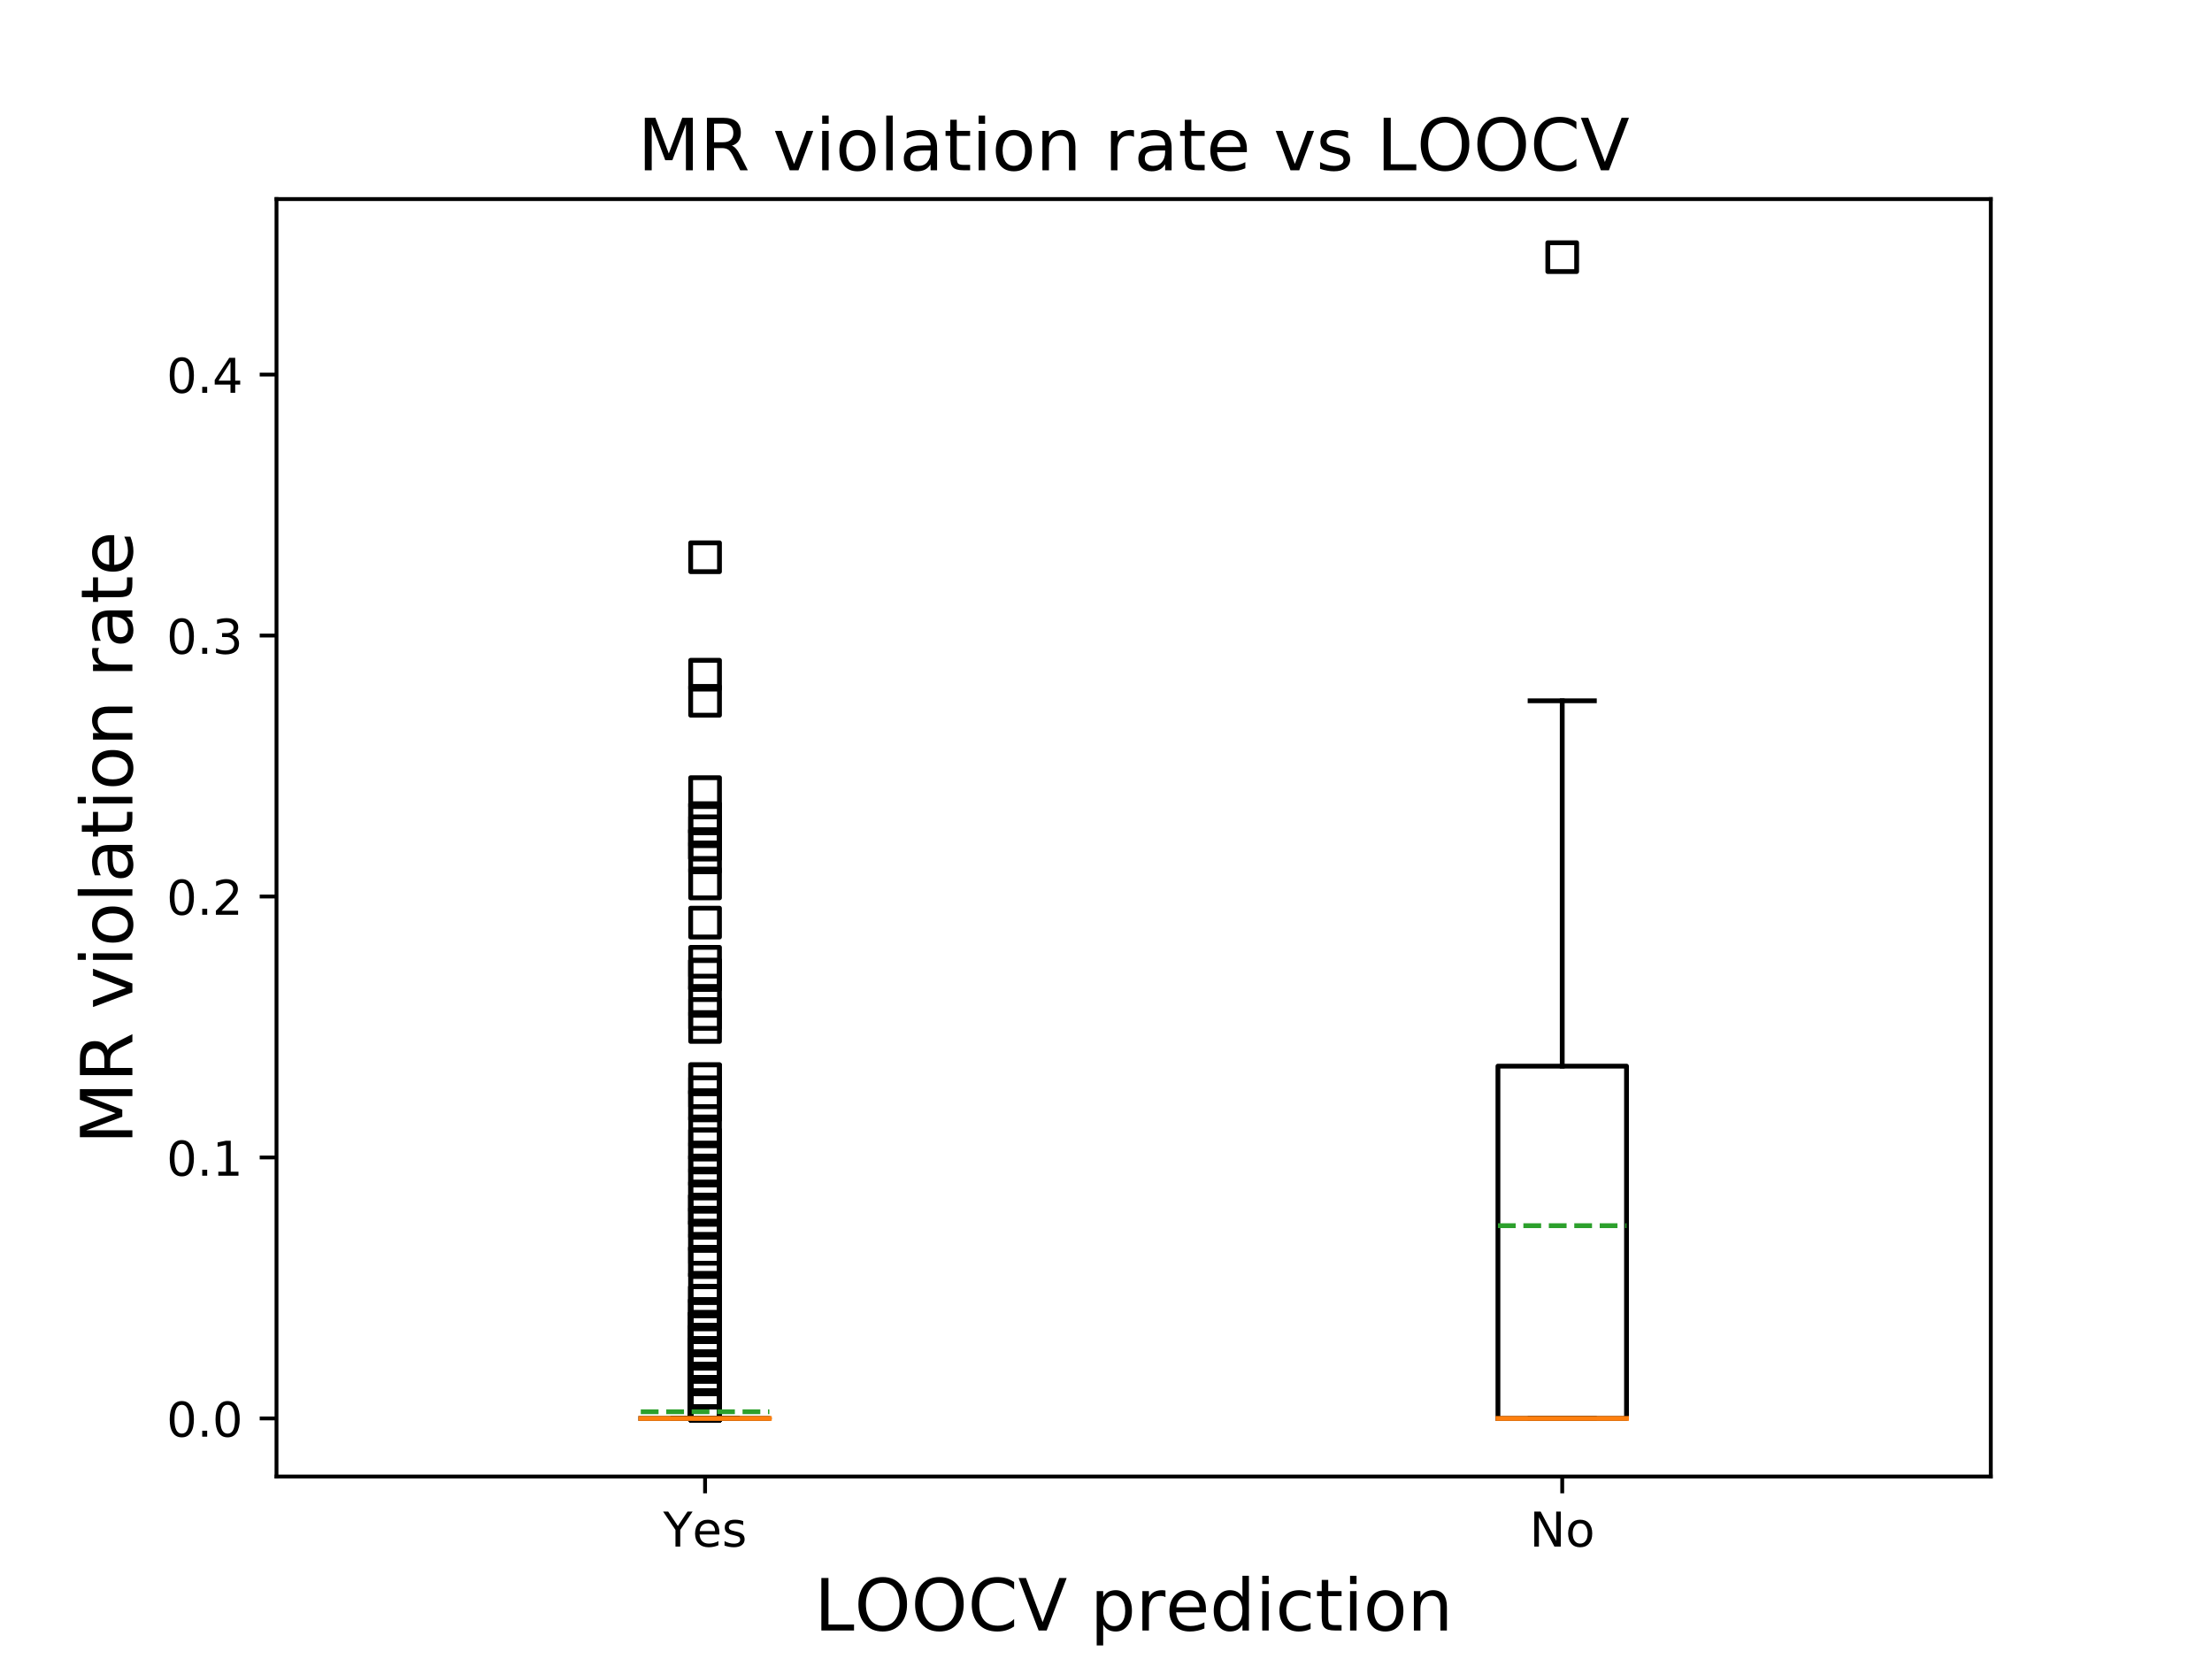 <?xml version="1.0" encoding="utf-8" standalone="no"?>
<!DOCTYPE svg PUBLIC "-//W3C//DTD SVG 1.1//EN"
  "http://www.w3.org/Graphics/SVG/1.1/DTD/svg11.dtd">
<!-- Created with matplotlib (https://matplotlib.org/) -->
<svg height="345.6pt" version="1.1" viewBox="0 0 460.8 345.6" width="460.8pt" xmlns="http://www.w3.org/2000/svg" xmlns:xlink="http://www.w3.org/1999/xlink">
 <defs>
  <style type="text/css">
*{stroke-linecap:butt;stroke-linejoin:round;}
  </style>
 </defs>
 <g id="figure_1">
  <g id="patch_1">
   <path d="M 0 345.6 
L 460.8 345.6 
L 460.8 0 
L 0 0 
z
" style="fill:#ffffff;"/>
  </g>
  <g id="axes_1">
   <g id="patch_2">
    <path d="M 57.6 307.584 
L 414.72 307.584 
L 414.72 41.472 
L 57.6 41.472 
z
" style="fill:#ffffff;"/>
   </g>
   <g id="matplotlib.axis_1">
    <g id="xtick_1">
     <g id="line2d_1">
      <defs>
       <path d="M 0 0 
L 0 3.5 
" id="m3fce3905e9" style="stroke:#000000;stroke-width:0.8;"/>
      </defs>
      <g>
       <use style="stroke:#000000;stroke-width:0.8;" x="146.88" xlink:href="#m3fce3905e9" y="307.584"/>
      </g>
     </g>
     <g id="text_1">
      <!-- Yes -->
      <defs>
       <path d="M -0.203 72.906 
L 10.406 72.906 
L 30.609 42.922 
L 50.688 72.906 
L 61.281 72.906 
L 35.5 34.719 
L 35.5 0 
L 25.594 0 
L 25.594 34.719 
z
" id="DejaVuSans-89"/>
       <path d="M 56.203 29.594 
L 56.203 25.203 
L 14.891 25.203 
Q 15.484 15.922 20.484 11.062 
Q 25.484 6.203 34.422 6.203 
Q 39.594 6.203 44.453 7.469 
Q 49.312 8.734 54.109 11.281 
L 54.109 2.781 
Q 49.266 0.734 44.188 -0.344 
Q 39.109 -1.422 33.891 -1.422 
Q 20.797 -1.422 13.156 6.188 
Q 5.516 13.812 5.516 26.812 
Q 5.516 40.234 12.766 48.109 
Q 20.016 56 32.328 56 
Q 43.359 56 49.781 48.891 
Q 56.203 41.797 56.203 29.594 
z
M 47.219 32.234 
Q 47.125 39.594 43.094 43.984 
Q 39.062 48.391 32.422 48.391 
Q 24.906 48.391 20.391 44.141 
Q 15.875 39.891 15.188 32.172 
z
" id="DejaVuSans-101"/>
       <path d="M 44.281 53.078 
L 44.281 44.578 
Q 40.484 46.531 36.375 47.5 
Q 32.281 48.484 27.875 48.484 
Q 21.188 48.484 17.844 46.438 
Q 14.5 44.391 14.5 40.281 
Q 14.5 37.156 16.891 35.375 
Q 19.281 33.594 26.516 31.984 
L 29.594 31.297 
Q 39.156 29.25 43.188 25.516 
Q 47.219 21.781 47.219 15.094 
Q 47.219 7.469 41.188 3.016 
Q 35.156 -1.422 24.609 -1.422 
Q 20.219 -1.422 15.453 -0.562 
Q 10.688 0.297 5.422 2 
L 5.422 11.281 
Q 10.406 8.688 15.234 7.391 
Q 20.062 6.109 24.812 6.109 
Q 31.156 6.109 34.562 8.281 
Q 37.984 10.453 37.984 14.406 
Q 37.984 18.062 35.516 20.016 
Q 33.062 21.969 24.703 23.781 
L 21.578 24.516 
Q 13.234 26.266 9.516 29.906 
Q 5.812 33.547 5.812 39.891 
Q 5.812 47.609 11.281 51.797 
Q 16.75 56 26.812 56 
Q 31.781 56 36.172 55.266 
Q 40.578 54.547 44.281 53.078 
z
" id="DejaVuSans-115"/>
      </defs>
      <g transform="translate(138.155 322.182)scale(0.1 -0.1)">
       <use xlink:href="#DejaVuSans-89"/>
       <use x="60.881" xlink:href="#DejaVuSans-101"/>
       <use x="122.404" xlink:href="#DejaVuSans-115"/>
      </g>
     </g>
    </g>
    <g id="xtick_2">
     <g id="line2d_2">
      <g>
       <use style="stroke:#000000;stroke-width:0.8;" x="325.44" xlink:href="#m3fce3905e9" y="307.584"/>
      </g>
     </g>
     <g id="text_2">
      <!-- No -->
      <defs>
       <path d="M 9.812 72.906 
L 23.094 72.906 
L 55.422 11.922 
L 55.422 72.906 
L 64.984 72.906 
L 64.984 0 
L 51.703 0 
L 19.391 60.984 
L 19.391 0 
L 9.812 0 
z
" id="DejaVuSans-78"/>
       <path d="M 30.609 48.391 
Q 23.391 48.391 19.188 42.75 
Q 14.984 37.109 14.984 27.297 
Q 14.984 17.484 19.156 11.844 
Q 23.344 6.203 30.609 6.203 
Q 37.797 6.203 41.984 11.859 
Q 46.188 17.531 46.188 27.297 
Q 46.188 37.016 41.984 42.703 
Q 37.797 48.391 30.609 48.391 
z
M 30.609 56 
Q 42.328 56 49.016 48.375 
Q 55.719 40.766 55.719 27.297 
Q 55.719 13.875 49.016 6.219 
Q 42.328 -1.422 30.609 -1.422 
Q 18.844 -1.422 12.172 6.219 
Q 5.516 13.875 5.516 27.297 
Q 5.516 40.766 12.172 48.375 
Q 18.844 56 30.609 56 
z
" id="DejaVuSans-111"/>
      </defs>
      <g transform="translate(318.64 322.182)scale(0.1 -0.1)">
       <use xlink:href="#DejaVuSans-78"/>
       <use x="74.805" xlink:href="#DejaVuSans-111"/>
      </g>
     </g>
    </g>
    <g id="text_3">
     <!-- LOOCV prediction -->
     <defs>
      <path d="M 9.812 72.906 
L 19.672 72.906 
L 19.672 8.297 
L 55.172 8.297 
L 55.172 0 
L 9.812 0 
z
" id="DejaVuSans-76"/>
      <path d="M 39.406 66.219 
Q 28.656 66.219 22.328 58.203 
Q 16.016 50.203 16.016 36.375 
Q 16.016 22.609 22.328 14.594 
Q 28.656 6.594 39.406 6.594 
Q 50.141 6.594 56.422 14.594 
Q 62.703 22.609 62.703 36.375 
Q 62.703 50.203 56.422 58.203 
Q 50.141 66.219 39.406 66.219 
z
M 39.406 74.219 
Q 54.734 74.219 63.906 63.938 
Q 73.094 53.656 73.094 36.375 
Q 73.094 19.141 63.906 8.859 
Q 54.734 -1.422 39.406 -1.422 
Q 24.031 -1.422 14.812 8.828 
Q 5.609 19.094 5.609 36.375 
Q 5.609 53.656 14.812 63.938 
Q 24.031 74.219 39.406 74.219 
z
" id="DejaVuSans-79"/>
      <path d="M 64.406 67.281 
L 64.406 56.891 
Q 59.422 61.531 53.781 63.812 
Q 48.141 66.109 41.797 66.109 
Q 29.297 66.109 22.656 58.469 
Q 16.016 50.828 16.016 36.375 
Q 16.016 21.969 22.656 14.328 
Q 29.297 6.688 41.797 6.688 
Q 48.141 6.688 53.781 8.984 
Q 59.422 11.281 64.406 15.922 
L 64.406 5.609 
Q 59.234 2.094 53.438 0.328 
Q 47.656 -1.422 41.219 -1.422 
Q 24.656 -1.422 15.125 8.703 
Q 5.609 18.844 5.609 36.375 
Q 5.609 53.953 15.125 64.078 
Q 24.656 74.219 41.219 74.219 
Q 47.75 74.219 53.531 72.484 
Q 59.328 70.75 64.406 67.281 
z
" id="DejaVuSans-67"/>
      <path d="M 28.609 0 
L 0.781 72.906 
L 11.078 72.906 
L 34.188 11.531 
L 57.328 72.906 
L 67.578 72.906 
L 39.797 0 
z
" id="DejaVuSans-86"/>
      <path id="DejaVuSans-32"/>
      <path d="M 18.109 8.203 
L 18.109 -20.797 
L 9.078 -20.797 
L 9.078 54.688 
L 18.109 54.688 
L 18.109 46.391 
Q 20.953 51.266 25.266 53.625 
Q 29.594 56 35.594 56 
Q 45.562 56 51.781 48.094 
Q 58.016 40.188 58.016 27.297 
Q 58.016 14.406 51.781 6.484 
Q 45.562 -1.422 35.594 -1.422 
Q 29.594 -1.422 25.266 0.953 
Q 20.953 3.328 18.109 8.203 
z
M 48.688 27.297 
Q 48.688 37.203 44.609 42.844 
Q 40.531 48.484 33.406 48.484 
Q 26.266 48.484 22.188 42.844 
Q 18.109 37.203 18.109 27.297 
Q 18.109 17.391 22.188 11.75 
Q 26.266 6.109 33.406 6.109 
Q 40.531 6.109 44.609 11.75 
Q 48.688 17.391 48.688 27.297 
z
" id="DejaVuSans-112"/>
      <path d="M 41.109 46.297 
Q 39.594 47.172 37.812 47.578 
Q 36.031 48 33.891 48 
Q 26.266 48 22.188 43.047 
Q 18.109 38.094 18.109 28.812 
L 18.109 0 
L 9.078 0 
L 9.078 54.688 
L 18.109 54.688 
L 18.109 46.188 
Q 20.953 51.172 25.484 53.578 
Q 30.031 56 36.531 56 
Q 37.453 56 38.578 55.875 
Q 39.703 55.766 41.062 55.516 
z
" id="DejaVuSans-114"/>
      <path d="M 45.406 46.391 
L 45.406 75.984 
L 54.391 75.984 
L 54.391 0 
L 45.406 0 
L 45.406 8.203 
Q 42.578 3.328 38.25 0.953 
Q 33.938 -1.422 27.875 -1.422 
Q 17.969 -1.422 11.734 6.484 
Q 5.516 14.406 5.516 27.297 
Q 5.516 40.188 11.734 48.094 
Q 17.969 56 27.875 56 
Q 33.938 56 38.25 53.625 
Q 42.578 51.266 45.406 46.391 
z
M 14.797 27.297 
Q 14.797 17.391 18.875 11.75 
Q 22.953 6.109 30.078 6.109 
Q 37.203 6.109 41.297 11.75 
Q 45.406 17.391 45.406 27.297 
Q 45.406 37.203 41.297 42.844 
Q 37.203 48.484 30.078 48.484 
Q 22.953 48.484 18.875 42.844 
Q 14.797 37.203 14.797 27.297 
z
" id="DejaVuSans-100"/>
      <path d="M 9.422 54.688 
L 18.406 54.688 
L 18.406 0 
L 9.422 0 
z
M 9.422 75.984 
L 18.406 75.984 
L 18.406 64.594 
L 9.422 64.594 
z
" id="DejaVuSans-105"/>
      <path d="M 48.781 52.594 
L 48.781 44.188 
Q 44.969 46.297 41.141 47.344 
Q 37.312 48.391 33.406 48.391 
Q 24.656 48.391 19.812 42.844 
Q 14.984 37.312 14.984 27.297 
Q 14.984 17.281 19.812 11.734 
Q 24.656 6.203 33.406 6.203 
Q 37.312 6.203 41.141 7.25 
Q 44.969 8.297 48.781 10.406 
L 48.781 2.094 
Q 45.016 0.344 40.984 -0.531 
Q 36.969 -1.422 32.422 -1.422 
Q 20.062 -1.422 12.781 6.344 
Q 5.516 14.109 5.516 27.297 
Q 5.516 40.672 12.859 48.328 
Q 20.219 56 33.016 56 
Q 37.156 56 41.109 55.141 
Q 45.062 54.297 48.781 52.594 
z
" id="DejaVuSans-99"/>
      <path d="M 18.312 70.219 
L 18.312 54.688 
L 36.812 54.688 
L 36.812 47.703 
L 18.312 47.703 
L 18.312 18.016 
Q 18.312 11.328 20.141 9.422 
Q 21.969 7.516 27.594 7.516 
L 36.812 7.516 
L 36.812 0 
L 27.594 0 
Q 17.188 0 13.234 3.875 
Q 9.281 7.766 9.281 18.016 
L 9.281 47.703 
L 2.688 47.703 
L 2.688 54.688 
L 9.281 54.688 
L 9.281 70.219 
z
" id="DejaVuSans-116"/>
      <path d="M 54.891 33.016 
L 54.891 0 
L 45.906 0 
L 45.906 32.719 
Q 45.906 40.484 42.875 44.328 
Q 39.844 48.188 33.797 48.188 
Q 26.516 48.188 22.312 43.547 
Q 18.109 38.922 18.109 30.906 
L 18.109 0 
L 9.078 0 
L 9.078 54.688 
L 18.109 54.688 
L 18.109 46.188 
Q 21.344 51.125 25.703 53.562 
Q 30.078 56 35.797 56 
Q 45.219 56 50.047 50.172 
Q 54.891 44.344 54.891 33.016 
z
" id="DejaVuSans-110"/>
     </defs>
     <g transform="translate(169.634 339.66)scale(0.15 -0.15)">
      <use xlink:href="#DejaVuSans-76"/>
      <use x="55.666" xlink:href="#DejaVuSans-79"/>
      <use x="134.377" xlink:href="#DejaVuSans-79"/>
      <use x="213.088" xlink:href="#DejaVuSans-67"/>
      <use x="282.912" xlink:href="#DejaVuSans-86"/>
      <use x="351.32" xlink:href="#DejaVuSans-32"/>
      <use x="383.107" xlink:href="#DejaVuSans-112"/>
      <use x="446.584" xlink:href="#DejaVuSans-114"/>
      <use x="487.666" xlink:href="#DejaVuSans-101"/>
      <use x="549.189" xlink:href="#DejaVuSans-100"/>
      <use x="612.666" xlink:href="#DejaVuSans-105"/>
      <use x="640.449" xlink:href="#DejaVuSans-99"/>
      <use x="695.43" xlink:href="#DejaVuSans-116"/>
      <use x="734.639" xlink:href="#DejaVuSans-105"/>
      <use x="762.422" xlink:href="#DejaVuSans-111"/>
      <use x="823.604" xlink:href="#DejaVuSans-110"/>
     </g>
    </g>
   </g>
   <g id="matplotlib.axis_2">
    <g id="ytick_1">
     <g id="line2d_3">
      <defs>
       <path d="M 0 0 
L -3.5 0 
" id="maafa318153" style="stroke:#000000;stroke-width:0.8;"/>
      </defs>
      <g>
       <use style="stroke:#000000;stroke-width:0.8;" x="57.6" xlink:href="#maafa318153" y="295.488"/>
      </g>
     </g>
     <g id="text_4">
      <!-- 0.0 -->
      <defs>
       <path d="M 31.781 66.406 
Q 24.172 66.406 20.328 58.906 
Q 16.5 51.422 16.5 36.375 
Q 16.5 21.391 20.328 13.891 
Q 24.172 6.391 31.781 6.391 
Q 39.453 6.391 43.281 13.891 
Q 47.125 21.391 47.125 36.375 
Q 47.125 51.422 43.281 58.906 
Q 39.453 66.406 31.781 66.406 
z
M 31.781 74.219 
Q 44.047 74.219 50.516 64.516 
Q 56.984 54.828 56.984 36.375 
Q 56.984 17.969 50.516 8.266 
Q 44.047 -1.422 31.781 -1.422 
Q 19.531 -1.422 13.062 8.266 
Q 6.594 17.969 6.594 36.375 
Q 6.594 54.828 13.062 64.516 
Q 19.531 74.219 31.781 74.219 
z
" id="DejaVuSans-48"/>
       <path d="M 10.688 12.406 
L 21 12.406 
L 21 0 
L 10.688 0 
z
" id="DejaVuSans-46"/>
      </defs>
      <g transform="translate(34.697 299.287)scale(0.1 -0.1)">
       <use xlink:href="#DejaVuSans-48"/>
       <use x="63.623" xlink:href="#DejaVuSans-46"/>
       <use x="95.41" xlink:href="#DejaVuSans-48"/>
      </g>
     </g>
    </g>
    <g id="ytick_2">
     <g id="line2d_4">
      <g>
       <use style="stroke:#000000;stroke-width:0.8;" x="57.6" xlink:href="#maafa318153" y="241.124"/>
      </g>
     </g>
     <g id="text_5">
      <!-- 0.1 -->
      <defs>
       <path d="M 12.406 8.297 
L 28.516 8.297 
L 28.516 63.922 
L 10.984 60.406 
L 10.984 69.391 
L 28.422 72.906 
L 38.281 72.906 
L 38.281 8.297 
L 54.391 8.297 
L 54.391 0 
L 12.406 0 
z
" id="DejaVuSans-49"/>
      </defs>
      <g transform="translate(34.697 244.923)scale(0.1 -0.1)">
       <use xlink:href="#DejaVuSans-48"/>
       <use x="63.623" xlink:href="#DejaVuSans-46"/>
       <use x="95.41" xlink:href="#DejaVuSans-49"/>
      </g>
     </g>
    </g>
    <g id="ytick_3">
     <g id="line2d_5">
      <g>
       <use style="stroke:#000000;stroke-width:0.8;" x="57.6" xlink:href="#maafa318153" y="186.76"/>
      </g>
     </g>
     <g id="text_6">
      <!-- 0.2 -->
      <defs>
       <path d="M 19.188 8.297 
L 53.609 8.297 
L 53.609 0 
L 7.328 0 
L 7.328 8.297 
Q 12.938 14.109 22.625 23.891 
Q 32.328 33.688 34.812 36.531 
Q 39.547 41.844 41.422 45.531 
Q 43.312 49.219 43.312 52.781 
Q 43.312 58.594 39.234 62.25 
Q 35.156 65.922 28.609 65.922 
Q 23.969 65.922 18.812 64.312 
Q 13.672 62.703 7.812 59.422 
L 7.812 69.391 
Q 13.766 71.781 18.938 73 
Q 24.125 74.219 28.422 74.219 
Q 39.75 74.219 46.484 68.547 
Q 53.219 62.891 53.219 53.422 
Q 53.219 48.922 51.531 44.891 
Q 49.859 40.875 45.406 35.406 
Q 44.188 33.984 37.641 27.219 
Q 31.109 20.453 19.188 8.297 
z
" id="DejaVuSans-50"/>
      </defs>
      <g transform="translate(34.697 190.559)scale(0.1 -0.1)">
       <use xlink:href="#DejaVuSans-48"/>
       <use x="63.623" xlink:href="#DejaVuSans-46"/>
       <use x="95.41" xlink:href="#DejaVuSans-50"/>
      </g>
     </g>
    </g>
    <g id="ytick_4">
     <g id="line2d_6">
      <g>
       <use style="stroke:#000000;stroke-width:0.8;" x="57.6" xlink:href="#maafa318153" y="132.396"/>
      </g>
     </g>
     <g id="text_7">
      <!-- 0.3 -->
      <defs>
       <path d="M 40.578 39.312 
Q 47.656 37.797 51.625 33 
Q 55.609 28.219 55.609 21.188 
Q 55.609 10.406 48.188 4.484 
Q 40.766 -1.422 27.094 -1.422 
Q 22.516 -1.422 17.656 -0.516 
Q 12.797 0.391 7.625 2.203 
L 7.625 11.719 
Q 11.719 9.328 16.594 8.109 
Q 21.484 6.891 26.812 6.891 
Q 36.078 6.891 40.938 10.547 
Q 45.797 14.203 45.797 21.188 
Q 45.797 27.641 41.281 31.266 
Q 36.766 34.906 28.719 34.906 
L 20.219 34.906 
L 20.219 43.016 
L 29.109 43.016 
Q 36.375 43.016 40.234 45.922 
Q 44.094 48.828 44.094 54.297 
Q 44.094 59.906 40.109 62.906 
Q 36.141 65.922 28.719 65.922 
Q 24.656 65.922 20.016 65.031 
Q 15.375 64.156 9.812 62.312 
L 9.812 71.094 
Q 15.438 72.656 20.344 73.438 
Q 25.25 74.219 29.594 74.219 
Q 40.828 74.219 47.359 69.109 
Q 53.906 64.016 53.906 55.328 
Q 53.906 49.266 50.438 45.094 
Q 46.969 40.922 40.578 39.312 
z
" id="DejaVuSans-51"/>
      </defs>
      <g transform="translate(34.697 136.195)scale(0.1 -0.1)">
       <use xlink:href="#DejaVuSans-48"/>
       <use x="63.623" xlink:href="#DejaVuSans-46"/>
       <use x="95.41" xlink:href="#DejaVuSans-51"/>
      </g>
     </g>
    </g>
    <g id="ytick_5">
     <g id="line2d_7">
      <g>
       <use style="stroke:#000000;stroke-width:0.8;" x="57.6" xlink:href="#maafa318153" y="78.032"/>
      </g>
     </g>
     <g id="text_8">
      <!-- 0.4 -->
      <defs>
       <path d="M 37.797 64.312 
L 12.891 25.391 
L 37.797 25.391 
z
M 35.203 72.906 
L 47.609 72.906 
L 47.609 25.391 
L 58.016 25.391 
L 58.016 17.188 
L 47.609 17.188 
L 47.609 0 
L 37.797 0 
L 37.797 17.188 
L 4.891 17.188 
L 4.891 26.703 
z
" id="DejaVuSans-52"/>
      </defs>
      <g transform="translate(34.697 81.831)scale(0.1 -0.1)">
       <use xlink:href="#DejaVuSans-48"/>
       <use x="63.623" xlink:href="#DejaVuSans-46"/>
       <use x="95.41" xlink:href="#DejaVuSans-52"/>
      </g>
     </g>
    </g>
    <g id="text_9">
     <!-- MR violation rate -->
     <defs>
      <path d="M 9.812 72.906 
L 24.516 72.906 
L 43.109 23.297 
L 61.812 72.906 
L 76.516 72.906 
L 76.516 0 
L 66.891 0 
L 66.891 64.016 
L 48.094 14.016 
L 38.188 14.016 
L 19.391 64.016 
L 19.391 0 
L 9.812 0 
z
" id="DejaVuSans-77"/>
      <path d="M 44.391 34.188 
Q 47.562 33.109 50.562 29.594 
Q 53.562 26.078 56.594 19.922 
L 66.609 0 
L 56 0 
L 46.688 18.703 
Q 43.062 26.031 39.672 28.422 
Q 36.281 30.812 30.422 30.812 
L 19.672 30.812 
L 19.672 0 
L 9.812 0 
L 9.812 72.906 
L 32.078 72.906 
Q 44.578 72.906 50.734 67.672 
Q 56.891 62.453 56.891 51.906 
Q 56.891 45.016 53.688 40.469 
Q 50.484 35.938 44.391 34.188 
z
M 19.672 64.797 
L 19.672 38.922 
L 32.078 38.922 
Q 39.203 38.922 42.844 42.219 
Q 46.484 45.516 46.484 51.906 
Q 46.484 58.297 42.844 61.547 
Q 39.203 64.797 32.078 64.797 
z
" id="DejaVuSans-82"/>
      <path d="M 2.984 54.688 
L 12.5 54.688 
L 29.594 8.797 
L 46.688 54.688 
L 56.203 54.688 
L 35.688 0 
L 23.484 0 
z
" id="DejaVuSans-118"/>
      <path d="M 9.422 75.984 
L 18.406 75.984 
L 18.406 0 
L 9.422 0 
z
" id="DejaVuSans-108"/>
      <path d="M 34.281 27.484 
Q 23.391 27.484 19.188 25 
Q 14.984 22.516 14.984 16.5 
Q 14.984 11.719 18.141 8.906 
Q 21.297 6.109 26.703 6.109 
Q 34.188 6.109 38.703 11.406 
Q 43.219 16.703 43.219 25.484 
L 43.219 27.484 
z
M 52.203 31.203 
L 52.203 0 
L 43.219 0 
L 43.219 8.297 
Q 40.141 3.328 35.547 0.953 
Q 30.953 -1.422 24.312 -1.422 
Q 15.922 -1.422 10.953 3.297 
Q 6 8.016 6 15.922 
Q 6 25.141 12.172 29.828 
Q 18.359 34.516 30.609 34.516 
L 43.219 34.516 
L 43.219 35.406 
Q 43.219 41.609 39.141 45 
Q 35.062 48.391 27.688 48.391 
Q 23 48.391 18.547 47.266 
Q 14.109 46.141 10.016 43.891 
L 10.016 52.203 
Q 14.938 54.109 19.578 55.047 
Q 24.219 56 28.609 56 
Q 40.484 56 46.344 49.844 
Q 52.203 43.703 52.203 31.203 
z
" id="DejaVuSans-97"/>
     </defs>
     <g transform="translate(27.577 238.369)rotate(-90)scale(0.15 -0.15)">
      <use xlink:href="#DejaVuSans-77"/>
      <use x="86.279" xlink:href="#DejaVuSans-82"/>
      <use x="155.762" xlink:href="#DejaVuSans-32"/>
      <use x="187.549" xlink:href="#DejaVuSans-118"/>
      <use x="246.729" xlink:href="#DejaVuSans-105"/>
      <use x="274.512" xlink:href="#DejaVuSans-111"/>
      <use x="335.693" xlink:href="#DejaVuSans-108"/>
      <use x="363.477" xlink:href="#DejaVuSans-97"/>
      <use x="424.756" xlink:href="#DejaVuSans-116"/>
      <use x="463.965" xlink:href="#DejaVuSans-105"/>
      <use x="491.748" xlink:href="#DejaVuSans-111"/>
      <use x="552.93" xlink:href="#DejaVuSans-110"/>
      <use x="616.309" xlink:href="#DejaVuSans-32"/>
      <use x="648.096" xlink:href="#DejaVuSans-114"/>
      <use x="689.209" xlink:href="#DejaVuSans-97"/>
      <use x="750.488" xlink:href="#DejaVuSans-116"/>
      <use x="789.697" xlink:href="#DejaVuSans-101"/>
     </g>
    </g>
   </g>
   <g id="line2d_8">
    <path clip-path="url(#pda227666bd)" d="M 133.488 295.488 
L 160.272 295.488 
L 160.272 295.488 
L 133.488 295.488 
L 133.488 295.488 
" style="fill:none;stroke:#000000;stroke-linecap:square;"/>
   </g>
   <g id="line2d_9">
    <path clip-path="url(#pda227666bd)" d="M 146.88 295.488 
L 146.88 295.488 
" style="fill:none;stroke:#000000;stroke-linecap:square;"/>
   </g>
   <g id="line2d_10">
    <path clip-path="url(#pda227666bd)" d="M 146.88 295.488 
L 146.88 295.488 
" style="fill:none;stroke:#000000;stroke-linecap:square;"/>
   </g>
   <g id="line2d_11">
    <path clip-path="url(#pda227666bd)" d="M 140.184 295.488 
L 153.576 295.488 
" style="fill:none;stroke:#000000;stroke-linecap:square;"/>
   </g>
   <g id="line2d_12">
    <path clip-path="url(#pda227666bd)" d="M 140.184 295.488 
L 153.576 295.488 
" style="fill:none;stroke:#000000;stroke-linecap:square;"/>
   </g>
   <g id="line2d_13">
    <defs>
     <path d="M -3 3 
L 3 3 
L 3 -3 
L -3 -3 
z
" id="m48b606da41" style="stroke:#000000;stroke-linejoin:miter;"/>
    </defs>
    <g clip-path="url(#pda227666bd)">
     <use style="fill-opacity:0;stroke:#000000;stroke-linejoin:miter;" x="146.88" xlink:href="#m48b606da41" y="276.461"/>
     <use style="fill-opacity:0;stroke:#000000;stroke-linejoin:miter;" x="146.88" xlink:href="#m48b606da41" y="292.77"/>
     <use style="fill-opacity:0;stroke:#000000;stroke-linejoin:miter;" x="146.88" xlink:href="#m48b606da41" y="292.77"/>
     <use style="fill-opacity:0;stroke:#000000;stroke-linejoin:miter;" x="146.88" xlink:href="#m48b606da41" y="290.052"/>
     <use style="fill-opacity:0;stroke:#000000;stroke-linejoin:miter;" x="146.88" xlink:href="#m48b606da41" y="292.77"/>
     <use style="fill-opacity:0;stroke:#000000;stroke-linejoin:miter;" x="146.88" xlink:href="#m48b606da41" y="290.052"/>
     <use style="fill-opacity:0;stroke:#000000;stroke-linejoin:miter;" x="146.88" xlink:href="#m48b606da41" y="145.987"/>
     <use style="fill-opacity:0;stroke:#000000;stroke-linejoin:miter;" x="146.88" xlink:href="#m48b606da41" y="235.688"/>
     <use style="fill-opacity:0;stroke:#000000;stroke-linejoin:miter;" x="146.88" xlink:href="#m48b606da41" y="292.77"/>
     <use style="fill-opacity:0;stroke:#000000;stroke-linejoin:miter;" x="146.88" xlink:href="#m48b606da41" y="290.052"/>
     <use style="fill-opacity:0;stroke:#000000;stroke-linejoin:miter;" x="146.88" xlink:href="#m48b606da41" y="292.77"/>
     <use style="fill-opacity:0;stroke:#000000;stroke-linejoin:miter;" x="146.88" xlink:href="#m48b606da41" y="292.77"/>
     <use style="fill-opacity:0;stroke:#000000;stroke-linejoin:miter;" x="146.88" xlink:href="#m48b606da41" y="243.842"/>
     <use style="fill-opacity:0;stroke:#000000;stroke-linejoin:miter;" x="146.88" xlink:href="#m48b606da41" y="290.052"/>
     <use style="fill-opacity:0;stroke:#000000;stroke-linejoin:miter;" x="146.88" xlink:href="#m48b606da41" y="224.815"/>
     <use style="fill-opacity:0;stroke:#000000;stroke-linejoin:miter;" x="146.88" xlink:href="#m48b606da41" y="287.333"/>
     <use style="fill-opacity:0;stroke:#000000;stroke-linejoin:miter;" x="146.88" xlink:href="#m48b606da41" y="290.052"/>
     <use style="fill-opacity:0;stroke:#000000;stroke-linejoin:miter;" x="146.88" xlink:href="#m48b606da41" y="290.052"/>
     <use style="fill-opacity:0;stroke:#000000;stroke-linejoin:miter;" x="146.88" xlink:href="#m48b606da41" y="290.052"/>
     <use style="fill-opacity:0;stroke:#000000;stroke-linejoin:miter;" x="146.88" xlink:href="#m48b606da41" y="284.615"/>
     <use style="fill-opacity:0;stroke:#000000;stroke-linejoin:miter;" x="146.88" xlink:href="#m48b606da41" y="292.77"/>
     <use style="fill-opacity:0;stroke:#000000;stroke-linejoin:miter;" x="146.88" xlink:href="#m48b606da41" y="287.333"/>
     <use style="fill-opacity:0;stroke:#000000;stroke-linejoin:miter;" x="146.88" xlink:href="#m48b606da41" y="200.351"/>
     <use style="fill-opacity:0;stroke:#000000;stroke-linejoin:miter;" x="146.88" xlink:href="#m48b606da41" y="281.897"/>
     <use style="fill-opacity:0;stroke:#000000;stroke-linejoin:miter;" x="146.88" xlink:href="#m48b606da41" y="292.77"/>
     <use style="fill-opacity:0;stroke:#000000;stroke-linejoin:miter;" x="146.88" xlink:href="#m48b606da41" y="238.406"/>
     <use style="fill-opacity:0;stroke:#000000;stroke-linejoin:miter;" x="146.88" xlink:href="#m48b606da41" y="287.333"/>
     <use style="fill-opacity:0;stroke:#000000;stroke-linejoin:miter;" x="146.88" xlink:href="#m48b606da41" y="281.897"/>
     <use style="fill-opacity:0;stroke:#000000;stroke-linejoin:miter;" x="146.88" xlink:href="#m48b606da41" y="178.605"/>
     <use style="fill-opacity:0;stroke:#000000;stroke-linejoin:miter;" x="146.88" xlink:href="#m48b606da41" y="292.77"/>
     <use style="fill-opacity:0;stroke:#000000;stroke-linejoin:miter;" x="146.88" xlink:href="#m48b606da41" y="292.77"/>
     <use style="fill-opacity:0;stroke:#000000;stroke-linejoin:miter;" x="146.88" xlink:href="#m48b606da41" y="292.77"/>
     <use style="fill-opacity:0;stroke:#000000;stroke-linejoin:miter;" x="146.88" xlink:href="#m48b606da41" y="292.77"/>
     <use style="fill-opacity:0;stroke:#000000;stroke-linejoin:miter;" x="146.88" xlink:href="#m48b606da41" y="290.052"/>
     <use style="fill-opacity:0;stroke:#000000;stroke-linejoin:miter;" x="146.88" xlink:href="#m48b606da41" y="287.333"/>
     <use style="fill-opacity:0;stroke:#000000;stroke-linejoin:miter;" x="146.88" xlink:href="#m48b606da41" y="287.333"/>
     <use style="fill-opacity:0;stroke:#000000;stroke-linejoin:miter;" x="146.88" xlink:href="#m48b606da41" y="290.052"/>
     <use style="fill-opacity:0;stroke:#000000;stroke-linejoin:miter;" x="146.88" xlink:href="#m48b606da41" y="287.333"/>
     <use style="fill-opacity:0;stroke:#000000;stroke-linejoin:miter;" x="146.88" xlink:href="#m48b606da41" y="251.997"/>
     <use style="fill-opacity:0;stroke:#000000;stroke-linejoin:miter;" x="146.88" xlink:href="#m48b606da41" y="290.052"/>
     <use style="fill-opacity:0;stroke:#000000;stroke-linejoin:miter;" x="146.88" xlink:href="#m48b606da41" y="175.887"/>
     <use style="fill-opacity:0;stroke:#000000;stroke-linejoin:miter;" x="146.88" xlink:href="#m48b606da41" y="230.251"/>
     <use style="fill-opacity:0;stroke:#000000;stroke-linejoin:miter;" x="146.88" xlink:href="#m48b606da41" y="290.052"/>
     <use style="fill-opacity:0;stroke:#000000;stroke-linejoin:miter;" x="146.88" xlink:href="#m48b606da41" y="292.77"/>
     <use style="fill-opacity:0;stroke:#000000;stroke-linejoin:miter;" x="146.88" xlink:href="#m48b606da41" y="243.842"/>
     <use style="fill-opacity:0;stroke:#000000;stroke-linejoin:miter;" x="146.88" xlink:href="#m48b606da41" y="292.77"/>
     <use style="fill-opacity:0;stroke:#000000;stroke-linejoin:miter;" x="146.88" xlink:href="#m48b606da41" y="246.56"/>
     <use style="fill-opacity:0;stroke:#000000;stroke-linejoin:miter;" x="146.88" xlink:href="#m48b606da41" y="276.461"/>
     <use style="fill-opacity:0;stroke:#000000;stroke-linejoin:miter;" x="146.88" xlink:href="#m48b606da41" y="184.042"/>
     <use style="fill-opacity:0;stroke:#000000;stroke-linejoin:miter;" x="146.88" xlink:href="#m48b606da41" y="211.224"/>
     <use style="fill-opacity:0;stroke:#000000;stroke-linejoin:miter;" x="146.88" xlink:href="#m48b606da41" y="249.279"/>
     <use style="fill-opacity:0;stroke:#000000;stroke-linejoin:miter;" x="146.88" xlink:href="#m48b606da41" y="251.997"/>
     <use style="fill-opacity:0;stroke:#000000;stroke-linejoin:miter;" x="146.88" xlink:href="#m48b606da41" y="276.461"/>
     <use style="fill-opacity:0;stroke:#000000;stroke-linejoin:miter;" x="146.88" xlink:href="#m48b606da41" y="241.124"/>
     <use style="fill-opacity:0;stroke:#000000;stroke-linejoin:miter;" x="146.88" xlink:href="#m48b606da41" y="287.333"/>
     <use style="fill-opacity:0;stroke:#000000;stroke-linejoin:miter;" x="146.88" xlink:href="#m48b606da41" y="279.179"/>
     <use style="fill-opacity:0;stroke:#000000;stroke-linejoin:miter;" x="146.88" xlink:href="#m48b606da41" y="276.461"/>
     <use style="fill-opacity:0;stroke:#000000;stroke-linejoin:miter;" x="146.88" xlink:href="#m48b606da41" y="292.77"/>
     <use style="fill-opacity:0;stroke:#000000;stroke-linejoin:miter;" x="146.88" xlink:href="#m48b606da41" y="292.77"/>
     <use style="fill-opacity:0;stroke:#000000;stroke-linejoin:miter;" x="146.88" xlink:href="#m48b606da41" y="290.052"/>
     <use style="fill-opacity:0;stroke:#000000;stroke-linejoin:miter;" x="146.88" xlink:href="#m48b606da41" y="287.333"/>
     <use style="fill-opacity:0;stroke:#000000;stroke-linejoin:miter;" x="146.88" xlink:href="#m48b606da41" y="290.052"/>
     <use style="fill-opacity:0;stroke:#000000;stroke-linejoin:miter;" x="146.88" xlink:href="#m48b606da41" y="292.77"/>
     <use style="fill-opacity:0;stroke:#000000;stroke-linejoin:miter;" x="146.88" xlink:href="#m48b606da41" y="292.77"/>
     <use style="fill-opacity:0;stroke:#000000;stroke-linejoin:miter;" x="146.88" xlink:href="#m48b606da41" y="290.052"/>
     <use style="fill-opacity:0;stroke:#000000;stroke-linejoin:miter;" x="146.88" xlink:href="#m48b606da41" y="284.615"/>
     <use style="fill-opacity:0;stroke:#000000;stroke-linejoin:miter;" x="146.88" xlink:href="#m48b606da41" y="284.615"/>
     <use style="fill-opacity:0;stroke:#000000;stroke-linejoin:miter;" x="146.88" xlink:href="#m48b606da41" y="290.052"/>
     <use style="fill-opacity:0;stroke:#000000;stroke-linejoin:miter;" x="146.88" xlink:href="#m48b606da41" y="290.052"/>
     <use style="fill-opacity:0;stroke:#000000;stroke-linejoin:miter;" x="146.88" xlink:href="#m48b606da41" y="262.87"/>
     <use style="fill-opacity:0;stroke:#000000;stroke-linejoin:miter;" x="146.88" xlink:href="#m48b606da41" y="292.77"/>
     <use style="fill-opacity:0;stroke:#000000;stroke-linejoin:miter;" x="146.88" xlink:href="#m48b606da41" y="276.461"/>
     <use style="fill-opacity:0;stroke:#000000;stroke-linejoin:miter;" x="146.88" xlink:href="#m48b606da41" y="292.77"/>
     <use style="fill-opacity:0;stroke:#000000;stroke-linejoin:miter;" x="146.88" xlink:href="#m48b606da41" y="271.024"/>
     <use style="fill-opacity:0;stroke:#000000;stroke-linejoin:miter;" x="146.88" xlink:href="#m48b606da41" y="292.77"/>
     <use style="fill-opacity:0;stroke:#000000;stroke-linejoin:miter;" x="146.88" xlink:href="#m48b606da41" y="292.77"/>
     <use style="fill-opacity:0;stroke:#000000;stroke-linejoin:miter;" x="146.88" xlink:href="#m48b606da41" y="290.052"/>
     <use style="fill-opacity:0;stroke:#000000;stroke-linejoin:miter;" x="146.88" xlink:href="#m48b606da41" y="292.77"/>
     <use style="fill-opacity:0;stroke:#000000;stroke-linejoin:miter;" x="146.88" xlink:href="#m48b606da41" y="292.77"/>
     <use style="fill-opacity:0;stroke:#000000;stroke-linejoin:miter;" x="146.88" xlink:href="#m48b606da41" y="292.77"/>
     <use style="fill-opacity:0;stroke:#000000;stroke-linejoin:miter;" x="146.88" xlink:href="#m48b606da41" y="273.742"/>
     <use style="fill-opacity:0;stroke:#000000;stroke-linejoin:miter;" x="146.88" xlink:href="#m48b606da41" y="292.77"/>
     <use style="fill-opacity:0;stroke:#000000;stroke-linejoin:miter;" x="146.88" xlink:href="#m48b606da41" y="224.815"/>
     <use style="fill-opacity:0;stroke:#000000;stroke-linejoin:miter;" x="146.88" xlink:href="#m48b606da41" y="292.77"/>
     <use style="fill-opacity:0;stroke:#000000;stroke-linejoin:miter;" x="146.88" xlink:href="#m48b606da41" y="292.77"/>
     <use style="fill-opacity:0;stroke:#000000;stroke-linejoin:miter;" x="146.88" xlink:href="#m48b606da41" y="292.77"/>
     <use style="fill-opacity:0;stroke:#000000;stroke-linejoin:miter;" x="146.88" xlink:href="#m48b606da41" y="287.333"/>
     <use style="fill-opacity:0;stroke:#000000;stroke-linejoin:miter;" x="146.88" xlink:href="#m48b606da41" y="292.77"/>
     <use style="fill-opacity:0;stroke:#000000;stroke-linejoin:miter;" x="146.88" xlink:href="#m48b606da41" y="284.615"/>
     <use style="fill-opacity:0;stroke:#000000;stroke-linejoin:miter;" x="146.88" xlink:href="#m48b606da41" y="290.052"/>
     <use style="fill-opacity:0;stroke:#000000;stroke-linejoin:miter;" x="146.88" xlink:href="#m48b606da41" y="292.77"/>
     <use style="fill-opacity:0;stroke:#000000;stroke-linejoin:miter;" x="146.88" xlink:href="#m48b606da41" y="292.77"/>
     <use style="fill-opacity:0;stroke:#000000;stroke-linejoin:miter;" x="146.88" xlink:href="#m48b606da41" y="292.77"/>
     <use style="fill-opacity:0;stroke:#000000;stroke-linejoin:miter;" x="146.88" xlink:href="#m48b606da41" y="292.77"/>
     <use style="fill-opacity:0;stroke:#000000;stroke-linejoin:miter;" x="146.88" xlink:href="#m48b606da41" y="292.77"/>
     <use style="fill-opacity:0;stroke:#000000;stroke-linejoin:miter;" x="146.88" xlink:href="#m48b606da41" y="290.052"/>
     <use style="fill-opacity:0;stroke:#000000;stroke-linejoin:miter;" x="146.88" xlink:href="#m48b606da41" y="292.77"/>
     <use style="fill-opacity:0;stroke:#000000;stroke-linejoin:miter;" x="146.88" xlink:href="#m48b606da41" y="292.77"/>
     <use style="fill-opacity:0;stroke:#000000;stroke-linejoin:miter;" x="146.88" xlink:href="#m48b606da41" y="292.77"/>
     <use style="fill-opacity:0;stroke:#000000;stroke-linejoin:miter;" x="146.88" xlink:href="#m48b606da41" y="292.77"/>
     <use style="fill-opacity:0;stroke:#000000;stroke-linejoin:miter;" x="146.88" xlink:href="#m48b606da41" y="292.77"/>
     <use style="fill-opacity:0;stroke:#000000;stroke-linejoin:miter;" x="146.88" xlink:href="#m48b606da41" y="292.77"/>
     <use style="fill-opacity:0;stroke:#000000;stroke-linejoin:miter;" x="146.88" xlink:href="#m48b606da41" y="292.77"/>
     <use style="fill-opacity:0;stroke:#000000;stroke-linejoin:miter;" x="146.88" xlink:href="#m48b606da41" y="284.615"/>
     <use style="fill-opacity:0;stroke:#000000;stroke-linejoin:miter;" x="146.88" xlink:href="#m48b606da41" y="292.77"/>
     <use style="fill-opacity:0;stroke:#000000;stroke-linejoin:miter;" x="146.88" xlink:href="#m48b606da41" y="292.77"/>
     <use style="fill-opacity:0;stroke:#000000;stroke-linejoin:miter;" x="146.88" xlink:href="#m48b606da41" y="292.77"/>
     <use style="fill-opacity:0;stroke:#000000;stroke-linejoin:miter;" x="146.88" xlink:href="#m48b606da41" y="287.333"/>
     <use style="fill-opacity:0;stroke:#000000;stroke-linejoin:miter;" x="146.88" xlink:href="#m48b606da41" y="290.052"/>
     <use style="fill-opacity:0;stroke:#000000;stroke-linejoin:miter;" x="146.88" xlink:href="#m48b606da41" y="251.997"/>
     <use style="fill-opacity:0;stroke:#000000;stroke-linejoin:miter;" x="146.88" xlink:href="#m48b606da41" y="284.615"/>
     <use style="fill-opacity:0;stroke:#000000;stroke-linejoin:miter;" x="146.88" xlink:href="#m48b606da41" y="203.069"/>
     <use style="fill-opacity:0;stroke:#000000;stroke-linejoin:miter;" x="146.88" xlink:href="#m48b606da41" y="290.052"/>
     <use style="fill-opacity:0;stroke:#000000;stroke-linejoin:miter;" x="146.88" xlink:href="#m48b606da41" y="292.77"/>
     <use style="fill-opacity:0;stroke:#000000;stroke-linejoin:miter;" x="146.88" xlink:href="#m48b606da41" y="292.77"/>
     <use style="fill-opacity:0;stroke:#000000;stroke-linejoin:miter;" x="146.88" xlink:href="#m48b606da41" y="287.333"/>
     <use style="fill-opacity:0;stroke:#000000;stroke-linejoin:miter;" x="146.88" xlink:href="#m48b606da41" y="287.333"/>
     <use style="fill-opacity:0;stroke:#000000;stroke-linejoin:miter;" x="146.88" xlink:href="#m48b606da41" y="279.179"/>
     <use style="fill-opacity:0;stroke:#000000;stroke-linejoin:miter;" x="146.88" xlink:href="#m48b606da41" y="279.179"/>
     <use style="fill-opacity:0;stroke:#000000;stroke-linejoin:miter;" x="146.88" xlink:href="#m48b606da41" y="290.052"/>
     <use style="fill-opacity:0;stroke:#000000;stroke-linejoin:miter;" x="146.88" xlink:href="#m48b606da41" y="290.052"/>
     <use style="fill-opacity:0;stroke:#000000;stroke-linejoin:miter;" x="146.88" xlink:href="#m48b606da41" y="287.333"/>
     <use style="fill-opacity:0;stroke:#000000;stroke-linejoin:miter;" x="146.88" xlink:href="#m48b606da41" y="292.77"/>
     <use style="fill-opacity:0;stroke:#000000;stroke-linejoin:miter;" x="146.88" xlink:href="#m48b606da41" y="290.052"/>
     <use style="fill-opacity:0;stroke:#000000;stroke-linejoin:miter;" x="146.88" xlink:href="#m48b606da41" y="281.897"/>
     <use style="fill-opacity:0;stroke:#000000;stroke-linejoin:miter;" x="146.88" xlink:href="#m48b606da41" y="292.77"/>
     <use style="fill-opacity:0;stroke:#000000;stroke-linejoin:miter;" x="146.88" xlink:href="#m48b606da41" y="292.77"/>
     <use style="fill-opacity:0;stroke:#000000;stroke-linejoin:miter;" x="146.88" xlink:href="#m48b606da41" y="292.77"/>
     <use style="fill-opacity:0;stroke:#000000;stroke-linejoin:miter;" x="146.88" xlink:href="#m48b606da41" y="292.77"/>
     <use style="fill-opacity:0;stroke:#000000;stroke-linejoin:miter;" x="146.88" xlink:href="#m48b606da41" y="292.77"/>
     <use style="fill-opacity:0;stroke:#000000;stroke-linejoin:miter;" x="146.88" xlink:href="#m48b606da41" y="292.77"/>
     <use style="fill-opacity:0;stroke:#000000;stroke-linejoin:miter;" x="146.88" xlink:href="#m48b606da41" y="290.052"/>
     <use style="fill-opacity:0;stroke:#000000;stroke-linejoin:miter;" x="146.88" xlink:href="#m48b606da41" y="203.069"/>
     <use style="fill-opacity:0;stroke:#000000;stroke-linejoin:miter;" x="146.88" xlink:href="#m48b606da41" y="227.533"/>
     <use style="fill-opacity:0;stroke:#000000;stroke-linejoin:miter;" x="146.88" xlink:href="#m48b606da41" y="292.77"/>
     <use style="fill-opacity:0;stroke:#000000;stroke-linejoin:miter;" x="146.88" xlink:href="#m48b606da41" y="292.77"/>
     <use style="fill-opacity:0;stroke:#000000;stroke-linejoin:miter;" x="146.88" xlink:href="#m48b606da41" y="292.77"/>
     <use style="fill-opacity:0;stroke:#000000;stroke-linejoin:miter;" x="146.88" xlink:href="#m48b606da41" y="292.77"/>
     <use style="fill-opacity:0;stroke:#000000;stroke-linejoin:miter;" x="146.88" xlink:href="#m48b606da41" y="292.77"/>
     <use style="fill-opacity:0;stroke:#000000;stroke-linejoin:miter;" x="146.88" xlink:href="#m48b606da41" y="287.333"/>
     <use style="fill-opacity:0;stroke:#000000;stroke-linejoin:miter;" x="146.88" xlink:href="#m48b606da41" y="292.77"/>
     <use style="fill-opacity:0;stroke:#000000;stroke-linejoin:miter;" x="146.88" xlink:href="#m48b606da41" y="290.052"/>
     <use style="fill-opacity:0;stroke:#000000;stroke-linejoin:miter;" x="146.88" xlink:href="#m48b606da41" y="290.052"/>
     <use style="fill-opacity:0;stroke:#000000;stroke-linejoin:miter;" x="146.88" xlink:href="#m48b606da41" y="292.77"/>
     <use style="fill-opacity:0;stroke:#000000;stroke-linejoin:miter;" x="146.88" xlink:href="#m48b606da41" y="284.615"/>
     <use style="fill-opacity:0;stroke:#000000;stroke-linejoin:miter;" x="146.88" xlink:href="#m48b606da41" y="287.333"/>
     <use style="fill-opacity:0;stroke:#000000;stroke-linejoin:miter;" x="146.88" xlink:href="#m48b606da41" y="292.77"/>
     <use style="fill-opacity:0;stroke:#000000;stroke-linejoin:miter;" x="146.88" xlink:href="#m48b606da41" y="290.052"/>
     <use style="fill-opacity:0;stroke:#000000;stroke-linejoin:miter;" x="146.88" xlink:href="#m48b606da41" y="292.77"/>
     <use style="fill-opacity:0;stroke:#000000;stroke-linejoin:miter;" x="146.88" xlink:href="#m48b606da41" y="292.77"/>
     <use style="fill-opacity:0;stroke:#000000;stroke-linejoin:miter;" x="146.88" xlink:href="#m48b606da41" y="292.77"/>
     <use style="fill-opacity:0;stroke:#000000;stroke-linejoin:miter;" x="146.88" xlink:href="#m48b606da41" y="284.615"/>
     <use style="fill-opacity:0;stroke:#000000;stroke-linejoin:miter;" x="146.88" xlink:href="#m48b606da41" y="290.052"/>
     <use style="fill-opacity:0;stroke:#000000;stroke-linejoin:miter;" x="146.88" xlink:href="#m48b606da41" y="292.77"/>
     <use style="fill-opacity:0;stroke:#000000;stroke-linejoin:miter;" x="146.88" xlink:href="#m48b606da41" y="292.77"/>
     <use style="fill-opacity:0;stroke:#000000;stroke-linejoin:miter;" x="146.88" xlink:href="#m48b606da41" y="292.77"/>
     <use style="fill-opacity:0;stroke:#000000;stroke-linejoin:miter;" x="146.88" xlink:href="#m48b606da41" y="292.77"/>
     <use style="fill-opacity:0;stroke:#000000;stroke-linejoin:miter;" x="146.88" xlink:href="#m48b606da41" y="292.77"/>
     <use style="fill-opacity:0;stroke:#000000;stroke-linejoin:miter;" x="146.88" xlink:href="#m48b606da41" y="281.897"/>
     <use style="fill-opacity:0;stroke:#000000;stroke-linejoin:miter;" x="146.88" xlink:href="#m48b606da41" y="284.615"/>
     <use style="fill-opacity:0;stroke:#000000;stroke-linejoin:miter;" x="146.88" xlink:href="#m48b606da41" y="292.77"/>
     <use style="fill-opacity:0;stroke:#000000;stroke-linejoin:miter;" x="146.88" xlink:href="#m48b606da41" y="292.77"/>
     <use style="fill-opacity:0;stroke:#000000;stroke-linejoin:miter;" x="146.88" xlink:href="#m48b606da41" y="290.052"/>
     <use style="fill-opacity:0;stroke:#000000;stroke-linejoin:miter;" x="146.88" xlink:href="#m48b606da41" y="281.897"/>
     <use style="fill-opacity:0;stroke:#000000;stroke-linejoin:miter;" x="146.88" xlink:href="#m48b606da41" y="290.052"/>
     <use style="fill-opacity:0;stroke:#000000;stroke-linejoin:miter;" x="146.88" xlink:href="#m48b606da41" y="292.77"/>
     <use style="fill-opacity:0;stroke:#000000;stroke-linejoin:miter;" x="146.88" xlink:href="#m48b606da41" y="292.77"/>
     <use style="fill-opacity:0;stroke:#000000;stroke-linejoin:miter;" x="146.88" xlink:href="#m48b606da41" y="292.77"/>
     <use style="fill-opacity:0;stroke:#000000;stroke-linejoin:miter;" x="146.88" xlink:href="#m48b606da41" y="292.77"/>
     <use style="fill-opacity:0;stroke:#000000;stroke-linejoin:miter;" x="146.88" xlink:href="#m48b606da41" y="292.77"/>
     <use style="fill-opacity:0;stroke:#000000;stroke-linejoin:miter;" x="146.88" xlink:href="#m48b606da41" y="292.77"/>
     <use style="fill-opacity:0;stroke:#000000;stroke-linejoin:miter;" x="146.88" xlink:href="#m48b606da41" y="290.052"/>
     <use style="fill-opacity:0;stroke:#000000;stroke-linejoin:miter;" x="146.88" xlink:href="#m48b606da41" y="292.77"/>
     <use style="fill-opacity:0;stroke:#000000;stroke-linejoin:miter;" x="146.88" xlink:href="#m48b606da41" y="290.052"/>
     <use style="fill-opacity:0;stroke:#000000;stroke-linejoin:miter;" x="146.88" xlink:href="#m48b606da41" y="292.77"/>
     <use style="fill-opacity:0;stroke:#000000;stroke-linejoin:miter;" x="146.88" xlink:href="#m48b606da41" y="290.052"/>
     <use style="fill-opacity:0;stroke:#000000;stroke-linejoin:miter;" x="146.88" xlink:href="#m48b606da41" y="292.77"/>
     <use style="fill-opacity:0;stroke:#000000;stroke-linejoin:miter;" x="146.88" xlink:href="#m48b606da41" y="271.024"/>
     <use style="fill-opacity:0;stroke:#000000;stroke-linejoin:miter;" x="146.88" xlink:href="#m48b606da41" y="276.461"/>
     <use style="fill-opacity:0;stroke:#000000;stroke-linejoin:miter;" x="146.88" xlink:href="#m48b606da41" y="254.715"/>
     <use style="fill-opacity:0;stroke:#000000;stroke-linejoin:miter;" x="146.88" xlink:href="#m48b606da41" y="292.77"/>
     <use style="fill-opacity:0;stroke:#000000;stroke-linejoin:miter;" x="146.88" xlink:href="#m48b606da41" y="287.333"/>
     <use style="fill-opacity:0;stroke:#000000;stroke-linejoin:miter;" x="146.88" xlink:href="#m48b606da41" y="292.77"/>
     <use style="fill-opacity:0;stroke:#000000;stroke-linejoin:miter;" x="146.88" xlink:href="#m48b606da41" y="292.77"/>
     <use style="fill-opacity:0;stroke:#000000;stroke-linejoin:miter;" x="146.88" xlink:href="#m48b606da41" y="292.77"/>
     <use style="fill-opacity:0;stroke:#000000;stroke-linejoin:miter;" x="146.88" xlink:href="#m48b606da41" y="279.179"/>
     <use style="fill-opacity:0;stroke:#000000;stroke-linejoin:miter;" x="146.88" xlink:href="#m48b606da41" y="292.77"/>
     <use style="fill-opacity:0;stroke:#000000;stroke-linejoin:miter;" x="146.88" xlink:href="#m48b606da41" y="273.742"/>
     <use style="fill-opacity:0;stroke:#000000;stroke-linejoin:miter;" x="146.88" xlink:href="#m48b606da41" y="292.77"/>
     <use style="fill-opacity:0;stroke:#000000;stroke-linejoin:miter;" x="146.88" xlink:href="#m48b606da41" y="281.897"/>
     <use style="fill-opacity:0;stroke:#000000;stroke-linejoin:miter;" x="146.88" xlink:href="#m48b606da41" y="287.333"/>
     <use style="fill-opacity:0;stroke:#000000;stroke-linejoin:miter;" x="146.88" xlink:href="#m48b606da41" y="203.069"/>
     <use style="fill-opacity:0;stroke:#000000;stroke-linejoin:miter;" x="146.88" xlink:href="#m48b606da41" y="292.77"/>
     <use style="fill-opacity:0;stroke:#000000;stroke-linejoin:miter;" x="146.88" xlink:href="#m48b606da41" y="292.77"/>
     <use style="fill-opacity:0;stroke:#000000;stroke-linejoin:miter;" x="146.88" xlink:href="#m48b606da41" y="292.77"/>
     <use style="fill-opacity:0;stroke:#000000;stroke-linejoin:miter;" x="146.88" xlink:href="#m48b606da41" y="279.179"/>
     <use style="fill-opacity:0;stroke:#000000;stroke-linejoin:miter;" x="146.88" xlink:href="#m48b606da41" y="281.897"/>
     <use style="fill-opacity:0;stroke:#000000;stroke-linejoin:miter;" x="146.88" xlink:href="#m48b606da41" y="281.897"/>
     <use style="fill-opacity:0;stroke:#000000;stroke-linejoin:miter;" x="146.88" xlink:href="#m48b606da41" y="287.333"/>
     <use style="fill-opacity:0;stroke:#000000;stroke-linejoin:miter;" x="146.88" xlink:href="#m48b606da41" y="287.333"/>
     <use style="fill-opacity:0;stroke:#000000;stroke-linejoin:miter;" x="146.88" xlink:href="#m48b606da41" y="290.052"/>
     <use style="fill-opacity:0;stroke:#000000;stroke-linejoin:miter;" x="146.88" xlink:href="#m48b606da41" y="290.052"/>
     <use style="fill-opacity:0;stroke:#000000;stroke-linejoin:miter;" x="146.88" xlink:href="#m48b606da41" y="292.77"/>
     <use style="fill-opacity:0;stroke:#000000;stroke-linejoin:miter;" x="146.88" xlink:href="#m48b606da41" y="287.333"/>
     <use style="fill-opacity:0;stroke:#000000;stroke-linejoin:miter;" x="146.88" xlink:href="#m48b606da41" y="284.615"/>
     <use style="fill-opacity:0;stroke:#000000;stroke-linejoin:miter;" x="146.88" xlink:href="#m48b606da41" y="287.333"/>
     <use style="fill-opacity:0;stroke:#000000;stroke-linejoin:miter;" x="146.88" xlink:href="#m48b606da41" y="290.052"/>
     <use style="fill-opacity:0;stroke:#000000;stroke-linejoin:miter;" x="146.88" xlink:href="#m48b606da41" y="290.052"/>
     <use style="fill-opacity:0;stroke:#000000;stroke-linejoin:miter;" x="146.88" xlink:href="#m48b606da41" y="292.77"/>
     <use style="fill-opacity:0;stroke:#000000;stroke-linejoin:miter;" x="146.88" xlink:href="#m48b606da41" y="276.461"/>
     <use style="fill-opacity:0;stroke:#000000;stroke-linejoin:miter;" x="146.88" xlink:href="#m48b606da41" y="276.461"/>
     <use style="fill-opacity:0;stroke:#000000;stroke-linejoin:miter;" x="146.88" xlink:href="#m48b606da41" y="284.615"/>
     <use style="fill-opacity:0;stroke:#000000;stroke-linejoin:miter;" x="146.88" xlink:href="#m48b606da41" y="290.052"/>
     <use style="fill-opacity:0;stroke:#000000;stroke-linejoin:miter;" x="146.88" xlink:href="#m48b606da41" y="292.77"/>
     <use style="fill-opacity:0;stroke:#000000;stroke-linejoin:miter;" x="146.88" xlink:href="#m48b606da41" y="292.77"/>
     <use style="fill-opacity:0;stroke:#000000;stroke-linejoin:miter;" x="146.88" xlink:href="#m48b606da41" y="281.897"/>
     <use style="fill-opacity:0;stroke:#000000;stroke-linejoin:miter;" x="146.88" xlink:href="#m48b606da41" y="281.897"/>
     <use style="fill-opacity:0;stroke:#000000;stroke-linejoin:miter;" x="146.88" xlink:href="#m48b606da41" y="290.052"/>
     <use style="fill-opacity:0;stroke:#000000;stroke-linejoin:miter;" x="146.88" xlink:href="#m48b606da41" y="290.052"/>
     <use style="fill-opacity:0;stroke:#000000;stroke-linejoin:miter;" x="146.88" xlink:href="#m48b606da41" y="257.433"/>
     <use style="fill-opacity:0;stroke:#000000;stroke-linejoin:miter;" x="146.88" xlink:href="#m48b606da41" y="165.014"/>
     <use style="fill-opacity:0;stroke:#000000;stroke-linejoin:miter;" x="146.88" xlink:href="#m48b606da41" y="279.179"/>
     <use style="fill-opacity:0;stroke:#000000;stroke-linejoin:miter;" x="146.88" xlink:href="#m48b606da41" y="287.333"/>
     <use style="fill-opacity:0;stroke:#000000;stroke-linejoin:miter;" x="146.88" xlink:href="#m48b606da41" y="290.052"/>
     <use style="fill-opacity:0;stroke:#000000;stroke-linejoin:miter;" x="146.88" xlink:href="#m48b606da41" y="287.333"/>
     <use style="fill-opacity:0;stroke:#000000;stroke-linejoin:miter;" x="146.88" xlink:href="#m48b606da41" y="271.024"/>
     <use style="fill-opacity:0;stroke:#000000;stroke-linejoin:miter;" x="146.88" xlink:href="#m48b606da41" y="290.052"/>
     <use style="fill-opacity:0;stroke:#000000;stroke-linejoin:miter;" x="146.88" xlink:href="#m48b606da41" y="292.77"/>
     <use style="fill-opacity:0;stroke:#000000;stroke-linejoin:miter;" x="146.88" xlink:href="#m48b606da41" y="292.77"/>
     <use style="fill-opacity:0;stroke:#000000;stroke-linejoin:miter;" x="146.88" xlink:href="#m48b606da41" y="292.77"/>
     <use style="fill-opacity:0;stroke:#000000;stroke-linejoin:miter;" x="146.88" xlink:href="#m48b606da41" y="116.087"/>
     <use style="fill-opacity:0;stroke:#000000;stroke-linejoin:miter;" x="146.88" xlink:href="#m48b606da41" y="140.55"/>
     <use style="fill-opacity:0;stroke:#000000;stroke-linejoin:miter;" x="146.88" xlink:href="#m48b606da41" y="260.151"/>
     <use style="fill-opacity:0;stroke:#000000;stroke-linejoin:miter;" x="146.88" xlink:href="#m48b606da41" y="262.87"/>
     <use style="fill-opacity:0;stroke:#000000;stroke-linejoin:miter;" x="146.88" xlink:href="#m48b606da41" y="213.942"/>
     <use style="fill-opacity:0;stroke:#000000;stroke-linejoin:miter;" x="146.88" xlink:href="#m48b606da41" y="175.887"/>
     <use style="fill-opacity:0;stroke:#000000;stroke-linejoin:miter;" x="146.88" xlink:href="#m48b606da41" y="292.77"/>
     <use style="fill-opacity:0;stroke:#000000;stroke-linejoin:miter;" x="146.88" xlink:href="#m48b606da41" y="238.406"/>
     <use style="fill-opacity:0;stroke:#000000;stroke-linejoin:miter;" x="146.88" xlink:href="#m48b606da41" y="192.196"/>
     <use style="fill-opacity:0;stroke:#000000;stroke-linejoin:miter;" x="146.88" xlink:href="#m48b606da41" y="273.742"/>
     <use style="fill-opacity:0;stroke:#000000;stroke-linejoin:miter;" x="146.88" xlink:href="#m48b606da41" y="290.052"/>
     <use style="fill-opacity:0;stroke:#000000;stroke-linejoin:miter;" x="146.88" xlink:href="#m48b606da41" y="290.052"/>
     <use style="fill-opacity:0;stroke:#000000;stroke-linejoin:miter;" x="146.88" xlink:href="#m48b606da41" y="279.179"/>
     <use style="fill-opacity:0;stroke:#000000;stroke-linejoin:miter;" x="146.88" xlink:href="#m48b606da41" y="290.052"/>
     <use style="fill-opacity:0;stroke:#000000;stroke-linejoin:miter;" x="146.88" xlink:href="#m48b606da41" y="281.897"/>
     <use style="fill-opacity:0;stroke:#000000;stroke-linejoin:miter;" x="146.88" xlink:href="#m48b606da41" y="287.333"/>
     <use style="fill-opacity:0;stroke:#000000;stroke-linejoin:miter;" x="146.88" xlink:href="#m48b606da41" y="292.77"/>
     <use style="fill-opacity:0;stroke:#000000;stroke-linejoin:miter;" x="146.88" xlink:href="#m48b606da41" y="290.052"/>
     <use style="fill-opacity:0;stroke:#000000;stroke-linejoin:miter;" x="146.88" xlink:href="#m48b606da41" y="292.77"/>
     <use style="fill-opacity:0;stroke:#000000;stroke-linejoin:miter;" x="146.88" xlink:href="#m48b606da41" y="279.179"/>
     <use style="fill-opacity:0;stroke:#000000;stroke-linejoin:miter;" x="146.88" xlink:href="#m48b606da41" y="251.997"/>
     <use style="fill-opacity:0;stroke:#000000;stroke-linejoin:miter;" x="146.88" xlink:href="#m48b606da41" y="292.77"/>
     <use style="fill-opacity:0;stroke:#000000;stroke-linejoin:miter;" x="146.88" xlink:href="#m48b606da41" y="279.179"/>
     <use style="fill-opacity:0;stroke:#000000;stroke-linejoin:miter;" x="146.88" xlink:href="#m48b606da41" y="290.052"/>
     <use style="fill-opacity:0;stroke:#000000;stroke-linejoin:miter;" x="146.88" xlink:href="#m48b606da41" y="292.77"/>
     <use style="fill-opacity:0;stroke:#000000;stroke-linejoin:miter;" x="146.88" xlink:href="#m48b606da41" y="290.052"/>
     <use style="fill-opacity:0;stroke:#000000;stroke-linejoin:miter;" x="146.88" xlink:href="#m48b606da41" y="292.77"/>
     <use style="fill-opacity:0;stroke:#000000;stroke-linejoin:miter;" x="146.88" xlink:href="#m48b606da41" y="292.77"/>
     <use style="fill-opacity:0;stroke:#000000;stroke-linejoin:miter;" x="146.88" xlink:href="#m48b606da41" y="292.77"/>
     <use style="fill-opacity:0;stroke:#000000;stroke-linejoin:miter;" x="146.88" xlink:href="#m48b606da41" y="292.77"/>
     <use style="fill-opacity:0;stroke:#000000;stroke-linejoin:miter;" x="146.88" xlink:href="#m48b606da41" y="292.77"/>
     <use style="fill-opacity:0;stroke:#000000;stroke-linejoin:miter;" x="146.88" xlink:href="#m48b606da41" y="292.77"/>
     <use style="fill-opacity:0;stroke:#000000;stroke-linejoin:miter;" x="146.88" xlink:href="#m48b606da41" y="292.77"/>
     <use style="fill-opacity:0;stroke:#000000;stroke-linejoin:miter;" x="146.88" xlink:href="#m48b606da41" y="290.052"/>
     <use style="fill-opacity:0;stroke:#000000;stroke-linejoin:miter;" x="146.88" xlink:href="#m48b606da41" y="290.052"/>
     <use style="fill-opacity:0;stroke:#000000;stroke-linejoin:miter;" x="146.88" xlink:href="#m48b606da41" y="292.77"/>
     <use style="fill-opacity:0;stroke:#000000;stroke-linejoin:miter;" x="146.88" xlink:href="#m48b606da41" y="284.615"/>
     <use style="fill-opacity:0;stroke:#000000;stroke-linejoin:miter;" x="146.88" xlink:href="#m48b606da41" y="292.77"/>
     <use style="fill-opacity:0;stroke:#000000;stroke-linejoin:miter;" x="146.88" xlink:href="#m48b606da41" y="290.052"/>
     <use style="fill-opacity:0;stroke:#000000;stroke-linejoin:miter;" x="146.88" xlink:href="#m48b606da41" y="290.052"/>
     <use style="fill-opacity:0;stroke:#000000;stroke-linejoin:miter;" x="146.88" xlink:href="#m48b606da41" y="292.77"/>
     <use style="fill-opacity:0;stroke:#000000;stroke-linejoin:miter;" x="146.88" xlink:href="#m48b606da41" y="290.052"/>
     <use style="fill-opacity:0;stroke:#000000;stroke-linejoin:miter;" x="146.88" xlink:href="#m48b606da41" y="292.77"/>
     <use style="fill-opacity:0;stroke:#000000;stroke-linejoin:miter;" x="146.88" xlink:href="#m48b606da41" y="292.77"/>
     <use style="fill-opacity:0;stroke:#000000;stroke-linejoin:miter;" x="146.88" xlink:href="#m48b606da41" y="292.77"/>
     <use style="fill-opacity:0;stroke:#000000;stroke-linejoin:miter;" x="146.88" xlink:href="#m48b606da41" y="292.77"/>
     <use style="fill-opacity:0;stroke:#000000;stroke-linejoin:miter;" x="146.88" xlink:href="#m48b606da41" y="292.77"/>
     <use style="fill-opacity:0;stroke:#000000;stroke-linejoin:miter;" x="146.88" xlink:href="#m48b606da41" y="290.052"/>
     <use style="fill-opacity:0;stroke:#000000;stroke-linejoin:miter;" x="146.88" xlink:href="#m48b606da41" y="292.77"/>
     <use style="fill-opacity:0;stroke:#000000;stroke-linejoin:miter;" x="146.88" xlink:href="#m48b606da41" y="292.77"/>
     <use style="fill-opacity:0;stroke:#000000;stroke-linejoin:miter;" x="146.88" xlink:href="#m48b606da41" y="292.77"/>
     <use style="fill-opacity:0;stroke:#000000;stroke-linejoin:miter;" x="146.88" xlink:href="#m48b606da41" y="287.333"/>
     <use style="fill-opacity:0;stroke:#000000;stroke-linejoin:miter;" x="146.88" xlink:href="#m48b606da41" y="292.77"/>
     <use style="fill-opacity:0;stroke:#000000;stroke-linejoin:miter;" x="146.88" xlink:href="#m48b606da41" y="292.77"/>
     <use style="fill-opacity:0;stroke:#000000;stroke-linejoin:miter;" x="146.88" xlink:href="#m48b606da41" y="279.179"/>
     <use style="fill-opacity:0;stroke:#000000;stroke-linejoin:miter;" x="146.88" xlink:href="#m48b606da41" y="292.77"/>
     <use style="fill-opacity:0;stroke:#000000;stroke-linejoin:miter;" x="146.88" xlink:href="#m48b606da41" y="292.77"/>
     <use style="fill-opacity:0;stroke:#000000;stroke-linejoin:miter;" x="146.88" xlink:href="#m48b606da41" y="292.77"/>
     <use style="fill-opacity:0;stroke:#000000;stroke-linejoin:miter;" x="146.88" xlink:href="#m48b606da41" y="292.77"/>
     <use style="fill-opacity:0;stroke:#000000;stroke-linejoin:miter;" x="146.88" xlink:href="#m48b606da41" y="292.77"/>
     <use style="fill-opacity:0;stroke:#000000;stroke-linejoin:miter;" x="146.88" xlink:href="#m48b606da41" y="292.77"/>
     <use style="fill-opacity:0;stroke:#000000;stroke-linejoin:miter;" x="146.88" xlink:href="#m48b606da41" y="292.77"/>
     <use style="fill-opacity:0;stroke:#000000;stroke-linejoin:miter;" x="146.88" xlink:href="#m48b606da41" y="292.77"/>
     <use style="fill-opacity:0;stroke:#000000;stroke-linejoin:miter;" x="146.88" xlink:href="#m48b606da41" y="292.77"/>
     <use style="fill-opacity:0;stroke:#000000;stroke-linejoin:miter;" x="146.88" xlink:href="#m48b606da41" y="284.615"/>
     <use style="fill-opacity:0;stroke:#000000;stroke-linejoin:miter;" x="146.88" xlink:href="#m48b606da41" y="292.77"/>
     <use style="fill-opacity:0;stroke:#000000;stroke-linejoin:miter;" x="146.88" xlink:href="#m48b606da41" y="292.77"/>
     <use style="fill-opacity:0;stroke:#000000;stroke-linejoin:miter;" x="146.88" xlink:href="#m48b606da41" y="292.77"/>
     <use style="fill-opacity:0;stroke:#000000;stroke-linejoin:miter;" x="146.88" xlink:href="#m48b606da41" y="292.77"/>
     <use style="fill-opacity:0;stroke:#000000;stroke-linejoin:miter;" x="146.88" xlink:href="#m48b606da41" y="290.052"/>
     <use style="fill-opacity:0;stroke:#000000;stroke-linejoin:miter;" x="146.88" xlink:href="#m48b606da41" y="292.77"/>
     <use style="fill-opacity:0;stroke:#000000;stroke-linejoin:miter;" x="146.88" xlink:href="#m48b606da41" y="292.77"/>
     <use style="fill-opacity:0;stroke:#000000;stroke-linejoin:miter;" x="146.88" xlink:href="#m48b606da41" y="292.77"/>
     <use style="fill-opacity:0;stroke:#000000;stroke-linejoin:miter;" x="146.88" xlink:href="#m48b606da41" y="290.052"/>
     <use style="fill-opacity:0;stroke:#000000;stroke-linejoin:miter;" x="146.88" xlink:href="#m48b606da41" y="290.052"/>
     <use style="fill-opacity:0;stroke:#000000;stroke-linejoin:miter;" x="146.88" xlink:href="#m48b606da41" y="292.77"/>
     <use style="fill-opacity:0;stroke:#000000;stroke-linejoin:miter;" x="146.88" xlink:href="#m48b606da41" y="292.77"/>
     <use style="fill-opacity:0;stroke:#000000;stroke-linejoin:miter;" x="146.88" xlink:href="#m48b606da41" y="292.77"/>
     <use style="fill-opacity:0;stroke:#000000;stroke-linejoin:miter;" x="146.88" xlink:href="#m48b606da41" y="292.77"/>
     <use style="fill-opacity:0;stroke:#000000;stroke-linejoin:miter;" x="146.88" xlink:href="#m48b606da41" y="292.77"/>
     <use style="fill-opacity:0;stroke:#000000;stroke-linejoin:miter;" x="146.88" xlink:href="#m48b606da41" y="292.77"/>
     <use style="fill-opacity:0;stroke:#000000;stroke-linejoin:miter;" x="146.88" xlink:href="#m48b606da41" y="290.052"/>
     <use style="fill-opacity:0;stroke:#000000;stroke-linejoin:miter;" x="146.88" xlink:href="#m48b606da41" y="287.333"/>
     <use style="fill-opacity:0;stroke:#000000;stroke-linejoin:miter;" x="146.88" xlink:href="#m48b606da41" y="287.333"/>
     <use style="fill-opacity:0;stroke:#000000;stroke-linejoin:miter;" x="146.88" xlink:href="#m48b606da41" y="292.77"/>
     <use style="fill-opacity:0;stroke:#000000;stroke-linejoin:miter;" x="146.88" xlink:href="#m48b606da41" y="290.052"/>
     <use style="fill-opacity:0;stroke:#000000;stroke-linejoin:miter;" x="146.88" xlink:href="#m48b606da41" y="281.897"/>
     <use style="fill-opacity:0;stroke:#000000;stroke-linejoin:miter;" x="146.88" xlink:href="#m48b606da41" y="271.024"/>
     <use style="fill-opacity:0;stroke:#000000;stroke-linejoin:miter;" x="146.88" xlink:href="#m48b606da41" y="290.052"/>
     <use style="fill-opacity:0;stroke:#000000;stroke-linejoin:miter;" x="146.88" xlink:href="#m48b606da41" y="292.77"/>
     <use style="fill-opacity:0;stroke:#000000;stroke-linejoin:miter;" x="146.88" xlink:href="#m48b606da41" y="290.052"/>
     <use style="fill-opacity:0;stroke:#000000;stroke-linejoin:miter;" x="146.88" xlink:href="#m48b606da41" y="284.615"/>
     <use style="fill-opacity:0;stroke:#000000;stroke-linejoin:miter;" x="146.88" xlink:href="#m48b606da41" y="292.77"/>
     <use style="fill-opacity:0;stroke:#000000;stroke-linejoin:miter;" x="146.88" xlink:href="#m48b606da41" y="292.77"/>
     <use style="fill-opacity:0;stroke:#000000;stroke-linejoin:miter;" x="146.88" xlink:href="#m48b606da41" y="292.77"/>
     <use style="fill-opacity:0;stroke:#000000;stroke-linejoin:miter;" x="146.88" xlink:href="#m48b606da41" y="292.77"/>
     <use style="fill-opacity:0;stroke:#000000;stroke-linejoin:miter;" x="146.88" xlink:href="#m48b606da41" y="249.279"/>
     <use style="fill-opacity:0;stroke:#000000;stroke-linejoin:miter;" x="146.88" xlink:href="#m48b606da41" y="292.77"/>
     <use style="fill-opacity:0;stroke:#000000;stroke-linejoin:miter;" x="146.88" xlink:href="#m48b606da41" y="287.333"/>
     <use style="fill-opacity:0;stroke:#000000;stroke-linejoin:miter;" x="146.88" xlink:href="#m48b606da41" y="292.77"/>
     <use style="fill-opacity:0;stroke:#000000;stroke-linejoin:miter;" x="146.88" xlink:href="#m48b606da41" y="284.615"/>
     <use style="fill-opacity:0;stroke:#000000;stroke-linejoin:miter;" x="146.88" xlink:href="#m48b606da41" y="292.77"/>
     <use style="fill-opacity:0;stroke:#000000;stroke-linejoin:miter;" x="146.88" xlink:href="#m48b606da41" y="292.77"/>
     <use style="fill-opacity:0;stroke:#000000;stroke-linejoin:miter;" x="146.88" xlink:href="#m48b606da41" y="292.77"/>
     <use style="fill-opacity:0;stroke:#000000;stroke-linejoin:miter;" x="146.88" xlink:href="#m48b606da41" y="292.77"/>
     <use style="fill-opacity:0;stroke:#000000;stroke-linejoin:miter;" x="146.88" xlink:href="#m48b606da41" y="292.77"/>
     <use style="fill-opacity:0;stroke:#000000;stroke-linejoin:miter;" x="146.88" xlink:href="#m48b606da41" y="292.77"/>
     <use style="fill-opacity:0;stroke:#000000;stroke-linejoin:miter;" x="146.88" xlink:href="#m48b606da41" y="292.77"/>
     <use style="fill-opacity:0;stroke:#000000;stroke-linejoin:miter;" x="146.88" xlink:href="#m48b606da41" y="292.77"/>
     <use style="fill-opacity:0;stroke:#000000;stroke-linejoin:miter;" x="146.88" xlink:href="#m48b606da41" y="292.77"/>
     <use style="fill-opacity:0;stroke:#000000;stroke-linejoin:miter;" x="146.88" xlink:href="#m48b606da41" y="290.052"/>
     <use style="fill-opacity:0;stroke:#000000;stroke-linejoin:miter;" x="146.88" xlink:href="#m48b606da41" y="292.77"/>
     <use style="fill-opacity:0;stroke:#000000;stroke-linejoin:miter;" x="146.88" xlink:href="#m48b606da41" y="292.77"/>
     <use style="fill-opacity:0;stroke:#000000;stroke-linejoin:miter;" x="146.88" xlink:href="#m48b606da41" y="292.77"/>
     <use style="fill-opacity:0;stroke:#000000;stroke-linejoin:miter;" x="146.88" xlink:href="#m48b606da41" y="292.77"/>
     <use style="fill-opacity:0;stroke:#000000;stroke-linejoin:miter;" x="146.88" xlink:href="#m48b606da41" y="292.77"/>
     <use style="fill-opacity:0;stroke:#000000;stroke-linejoin:miter;" x="146.88" xlink:href="#m48b606da41" y="292.77"/>
     <use style="fill-opacity:0;stroke:#000000;stroke-linejoin:miter;" x="146.88" xlink:href="#m48b606da41" y="290.052"/>
     <use style="fill-opacity:0;stroke:#000000;stroke-linejoin:miter;" x="146.88" xlink:href="#m48b606da41" y="292.77"/>
     <use style="fill-opacity:0;stroke:#000000;stroke-linejoin:miter;" x="146.88" xlink:href="#m48b606da41" y="292.77"/>
     <use style="fill-opacity:0;stroke:#000000;stroke-linejoin:miter;" x="146.88" xlink:href="#m48b606da41" y="290.052"/>
     <use style="fill-opacity:0;stroke:#000000;stroke-linejoin:miter;" x="146.88" xlink:href="#m48b606da41" y="292.77"/>
     <use style="fill-opacity:0;stroke:#000000;stroke-linejoin:miter;" x="146.88" xlink:href="#m48b606da41" y="292.77"/>
     <use style="fill-opacity:0;stroke:#000000;stroke-linejoin:miter;" x="146.88" xlink:href="#m48b606da41" y="292.77"/>
     <use style="fill-opacity:0;stroke:#000000;stroke-linejoin:miter;" x="146.88" xlink:href="#m48b606da41" y="279.179"/>
     <use style="fill-opacity:0;stroke:#000000;stroke-linejoin:miter;" x="146.88" xlink:href="#m48b606da41" y="292.77"/>
     <use style="fill-opacity:0;stroke:#000000;stroke-linejoin:miter;" x="146.88" xlink:href="#m48b606da41" y="292.77"/>
     <use style="fill-opacity:0;stroke:#000000;stroke-linejoin:miter;" x="146.88" xlink:href="#m48b606da41" y="292.77"/>
     <use style="fill-opacity:0;stroke:#000000;stroke-linejoin:miter;" x="146.88" xlink:href="#m48b606da41" y="273.742"/>
     <use style="fill-opacity:0;stroke:#000000;stroke-linejoin:miter;" x="146.88" xlink:href="#m48b606da41" y="284.615"/>
     <use style="fill-opacity:0;stroke:#000000;stroke-linejoin:miter;" x="146.88" xlink:href="#m48b606da41" y="273.742"/>
     <use style="fill-opacity:0;stroke:#000000;stroke-linejoin:miter;" x="146.88" xlink:href="#m48b606da41" y="292.77"/>
     <use style="fill-opacity:0;stroke:#000000;stroke-linejoin:miter;" x="146.88" xlink:href="#m48b606da41" y="290.052"/>
     <use style="fill-opacity:0;stroke:#000000;stroke-linejoin:miter;" x="146.88" xlink:href="#m48b606da41" y="292.77"/>
     <use style="fill-opacity:0;stroke:#000000;stroke-linejoin:miter;" x="146.88" xlink:href="#m48b606da41" y="281.897"/>
     <use style="fill-opacity:0;stroke:#000000;stroke-linejoin:miter;" x="146.88" xlink:href="#m48b606da41" y="292.77"/>
     <use style="fill-opacity:0;stroke:#000000;stroke-linejoin:miter;" x="146.88" xlink:href="#m48b606da41" y="273.742"/>
     <use style="fill-opacity:0;stroke:#000000;stroke-linejoin:miter;" x="146.88" xlink:href="#m48b606da41" y="268.306"/>
     <use style="fill-opacity:0;stroke:#000000;stroke-linejoin:miter;" x="146.88" xlink:href="#m48b606da41" y="292.77"/>
     <use style="fill-opacity:0;stroke:#000000;stroke-linejoin:miter;" x="146.88" xlink:href="#m48b606da41" y="281.897"/>
     <use style="fill-opacity:0;stroke:#000000;stroke-linejoin:miter;" x="146.88" xlink:href="#m48b606da41" y="281.897"/>
     <use style="fill-opacity:0;stroke:#000000;stroke-linejoin:miter;" x="146.88" xlink:href="#m48b606da41" y="287.333"/>
     <use style="fill-opacity:0;stroke:#000000;stroke-linejoin:miter;" x="146.88" xlink:href="#m48b606da41" y="287.333"/>
     <use style="fill-opacity:0;stroke:#000000;stroke-linejoin:miter;" x="146.88" xlink:href="#m48b606da41" y="292.77"/>
     <use style="fill-opacity:0;stroke:#000000;stroke-linejoin:miter;" x="146.88" xlink:href="#m48b606da41" y="292.77"/>
     <use style="fill-opacity:0;stroke:#000000;stroke-linejoin:miter;" x="146.88" xlink:href="#m48b606da41" y="292.77"/>
     <use style="fill-opacity:0;stroke:#000000;stroke-linejoin:miter;" x="146.88" xlink:href="#m48b606da41" y="292.77"/>
     <use style="fill-opacity:0;stroke:#000000;stroke-linejoin:miter;" x="146.88" xlink:href="#m48b606da41" y="290.052"/>
     <use style="fill-opacity:0;stroke:#000000;stroke-linejoin:miter;" x="146.88" xlink:href="#m48b606da41" y="292.77"/>
     <use style="fill-opacity:0;stroke:#000000;stroke-linejoin:miter;" x="146.88" xlink:href="#m48b606da41" y="262.87"/>
     <use style="fill-opacity:0;stroke:#000000;stroke-linejoin:miter;" x="146.88" xlink:href="#m48b606da41" y="292.77"/>
     <use style="fill-opacity:0;stroke:#000000;stroke-linejoin:miter;" x="146.88" xlink:href="#m48b606da41" y="281.897"/>
     <use style="fill-opacity:0;stroke:#000000;stroke-linejoin:miter;" x="146.88" xlink:href="#m48b606da41" y="292.77"/>
     <use style="fill-opacity:0;stroke:#000000;stroke-linejoin:miter;" x="146.88" xlink:href="#m48b606da41" y="292.77"/>
     <use style="fill-opacity:0;stroke:#000000;stroke-linejoin:miter;" x="146.88" xlink:href="#m48b606da41" y="292.77"/>
     <use style="fill-opacity:0;stroke:#000000;stroke-linejoin:miter;" x="146.88" xlink:href="#m48b606da41" y="287.333"/>
     <use style="fill-opacity:0;stroke:#000000;stroke-linejoin:miter;" x="146.88" xlink:href="#m48b606da41" y="292.77"/>
     <use style="fill-opacity:0;stroke:#000000;stroke-linejoin:miter;" x="146.88" xlink:href="#m48b606da41" y="276.461"/>
     <use style="fill-opacity:0;stroke:#000000;stroke-linejoin:miter;" x="146.88" xlink:href="#m48b606da41" y="292.77"/>
     <use style="fill-opacity:0;stroke:#000000;stroke-linejoin:miter;" x="146.88" xlink:href="#m48b606da41" y="292.77"/>
     <use style="fill-opacity:0;stroke:#000000;stroke-linejoin:miter;" x="146.88" xlink:href="#m48b606da41" y="292.77"/>
     <use style="fill-opacity:0;stroke:#000000;stroke-linejoin:miter;" x="146.88" xlink:href="#m48b606da41" y="292.77"/>
     <use style="fill-opacity:0;stroke:#000000;stroke-linejoin:miter;" x="146.88" xlink:href="#m48b606da41" y="292.77"/>
     <use style="fill-opacity:0;stroke:#000000;stroke-linejoin:miter;" x="146.88" xlink:href="#m48b606da41" y="292.77"/>
     <use style="fill-opacity:0;stroke:#000000;stroke-linejoin:miter;" x="146.88" xlink:href="#m48b606da41" y="292.77"/>
     <use style="fill-opacity:0;stroke:#000000;stroke-linejoin:miter;" x="146.88" xlink:href="#m48b606da41" y="292.77"/>
     <use style="fill-opacity:0;stroke:#000000;stroke-linejoin:miter;" x="146.88" xlink:href="#m48b606da41" y="290.052"/>
     <use style="fill-opacity:0;stroke:#000000;stroke-linejoin:miter;" x="146.88" xlink:href="#m48b606da41" y="292.77"/>
     <use style="fill-opacity:0;stroke:#000000;stroke-linejoin:miter;" x="146.88" xlink:href="#m48b606da41" y="292.77"/>
     <use style="fill-opacity:0;stroke:#000000;stroke-linejoin:miter;" x="146.88" xlink:href="#m48b606da41" y="292.77"/>
     <use style="fill-opacity:0;stroke:#000000;stroke-linejoin:miter;" x="146.88" xlink:href="#m48b606da41" y="292.77"/>
     <use style="fill-opacity:0;stroke:#000000;stroke-linejoin:miter;" x="146.88" xlink:href="#m48b606da41" y="292.77"/>
     <use style="fill-opacity:0;stroke:#000000;stroke-linejoin:miter;" x="146.88" xlink:href="#m48b606da41" y="292.77"/>
     <use style="fill-opacity:0;stroke:#000000;stroke-linejoin:miter;" x="146.88" xlink:href="#m48b606da41" y="292.77"/>
     <use style="fill-opacity:0;stroke:#000000;stroke-linejoin:miter;" x="146.88" xlink:href="#m48b606da41" y="292.77"/>
     <use style="fill-opacity:0;stroke:#000000;stroke-linejoin:miter;" x="146.88" xlink:href="#m48b606da41" y="290.052"/>
     <use style="fill-opacity:0;stroke:#000000;stroke-linejoin:miter;" x="146.88" xlink:href="#m48b606da41" y="292.77"/>
     <use style="fill-opacity:0;stroke:#000000;stroke-linejoin:miter;" x="146.88" xlink:href="#m48b606da41" y="292.77"/>
     <use style="fill-opacity:0;stroke:#000000;stroke-linejoin:miter;" x="146.88" xlink:href="#m48b606da41" y="292.77"/>
     <use style="fill-opacity:0;stroke:#000000;stroke-linejoin:miter;" x="146.88" xlink:href="#m48b606da41" y="292.77"/>
     <use style="fill-opacity:0;stroke:#000000;stroke-linejoin:miter;" x="146.88" xlink:href="#m48b606da41" y="292.77"/>
     <use style="fill-opacity:0;stroke:#000000;stroke-linejoin:miter;" x="146.88" xlink:href="#m48b606da41" y="281.897"/>
     <use style="fill-opacity:0;stroke:#000000;stroke-linejoin:miter;" x="146.88" xlink:href="#m48b606da41" y="292.77"/>
     <use style="fill-opacity:0;stroke:#000000;stroke-linejoin:miter;" x="146.88" xlink:href="#m48b606da41" y="292.77"/>
     <use style="fill-opacity:0;stroke:#000000;stroke-linejoin:miter;" x="146.88" xlink:href="#m48b606da41" y="257.433"/>
     <use style="fill-opacity:0;stroke:#000000;stroke-linejoin:miter;" x="146.88" xlink:href="#m48b606da41" y="281.897"/>
     <use style="fill-opacity:0;stroke:#000000;stroke-linejoin:miter;" x="146.88" xlink:href="#m48b606da41" y="292.77"/>
     <use style="fill-opacity:0;stroke:#000000;stroke-linejoin:miter;" x="146.88" xlink:href="#m48b606da41" y="287.333"/>
     <use style="fill-opacity:0;stroke:#000000;stroke-linejoin:miter;" x="146.88" xlink:href="#m48b606da41" y="290.052"/>
     <use style="fill-opacity:0;stroke:#000000;stroke-linejoin:miter;" x="146.88" xlink:href="#m48b606da41" y="287.333"/>
     <use style="fill-opacity:0;stroke:#000000;stroke-linejoin:miter;" x="146.88" xlink:href="#m48b606da41" y="284.615"/>
     <use style="fill-opacity:0;stroke:#000000;stroke-linejoin:miter;" x="146.88" xlink:href="#m48b606da41" y="290.052"/>
     <use style="fill-opacity:0;stroke:#000000;stroke-linejoin:miter;" x="146.88" xlink:href="#m48b606da41" y="254.715"/>
     <use style="fill-opacity:0;stroke:#000000;stroke-linejoin:miter;" x="146.88" xlink:href="#m48b606da41" y="284.615"/>
     <use style="fill-opacity:0;stroke:#000000;stroke-linejoin:miter;" x="146.88" xlink:href="#m48b606da41" y="175.887"/>
     <use style="fill-opacity:0;stroke:#000000;stroke-linejoin:miter;" x="146.88" xlink:href="#m48b606da41" y="287.333"/>
     <use style="fill-opacity:0;stroke:#000000;stroke-linejoin:miter;" x="146.88" xlink:href="#m48b606da41" y="287.333"/>
     <use style="fill-opacity:0;stroke:#000000;stroke-linejoin:miter;" x="146.88" xlink:href="#m48b606da41" y="284.615"/>
     <use style="fill-opacity:0;stroke:#000000;stroke-linejoin:miter;" x="146.88" xlink:href="#m48b606da41" y="276.461"/>
     <use style="fill-opacity:0;stroke:#000000;stroke-linejoin:miter;" x="146.88" xlink:href="#m48b606da41" y="287.333"/>
     <use style="fill-opacity:0;stroke:#000000;stroke-linejoin:miter;" x="146.88" xlink:href="#m48b606da41" y="287.333"/>
     <use style="fill-opacity:0;stroke:#000000;stroke-linejoin:miter;" x="146.88" xlink:href="#m48b606da41" y="262.87"/>
     <use style="fill-opacity:0;stroke:#000000;stroke-linejoin:miter;" x="146.88" xlink:href="#m48b606da41" y="292.77"/>
     <use style="fill-opacity:0;stroke:#000000;stroke-linejoin:miter;" x="146.88" xlink:href="#m48b606da41" y="290.052"/>
     <use style="fill-opacity:0;stroke:#000000;stroke-linejoin:miter;" x="146.88" xlink:href="#m48b606da41" y="170.451"/>
     <use style="fill-opacity:0;stroke:#000000;stroke-linejoin:miter;" x="146.88" xlink:href="#m48b606da41" y="287.333"/>
     <use style="fill-opacity:0;stroke:#000000;stroke-linejoin:miter;" x="146.88" xlink:href="#m48b606da41" y="292.77"/>
     <use style="fill-opacity:0;stroke:#000000;stroke-linejoin:miter;" x="146.88" xlink:href="#m48b606da41" y="290.052"/>
     <use style="fill-opacity:0;stroke:#000000;stroke-linejoin:miter;" x="146.88" xlink:href="#m48b606da41" y="208.506"/>
     <use style="fill-opacity:0;stroke:#000000;stroke-linejoin:miter;" x="146.88" xlink:href="#m48b606da41" y="292.77"/>
     <use style="fill-opacity:0;stroke:#000000;stroke-linejoin:miter;" x="146.88" xlink:href="#m48b606da41" y="230.251"/>
     <use style="fill-opacity:0;stroke:#000000;stroke-linejoin:miter;" x="146.88" xlink:href="#m48b606da41" y="287.333"/>
     <use style="fill-opacity:0;stroke:#000000;stroke-linejoin:miter;" x="146.88" xlink:href="#m48b606da41" y="276.461"/>
     <use style="fill-opacity:0;stroke:#000000;stroke-linejoin:miter;" x="146.88" xlink:href="#m48b606da41" y="281.897"/>
     <use style="fill-opacity:0;stroke:#000000;stroke-linejoin:miter;" x="146.88" xlink:href="#m48b606da41" y="173.169"/>
     <use style="fill-opacity:0;stroke:#000000;stroke-linejoin:miter;" x="146.88" xlink:href="#m48b606da41" y="292.77"/>
     <use style="fill-opacity:0;stroke:#000000;stroke-linejoin:miter;" x="146.88" xlink:href="#m48b606da41" y="170.451"/>
     <use style="fill-opacity:0;stroke:#000000;stroke-linejoin:miter;" x="146.88" xlink:href="#m48b606da41" y="279.179"/>
     <use style="fill-opacity:0;stroke:#000000;stroke-linejoin:miter;" x="146.88" xlink:href="#m48b606da41" y="292.77"/>
     <use style="fill-opacity:0;stroke:#000000;stroke-linejoin:miter;" x="146.88" xlink:href="#m48b606da41" y="290.052"/>
     <use style="fill-opacity:0;stroke:#000000;stroke-linejoin:miter;" x="146.88" xlink:href="#m48b606da41" y="292.77"/>
     <use style="fill-opacity:0;stroke:#000000;stroke-linejoin:miter;" x="146.88" xlink:href="#m48b606da41" y="292.77"/>
     <use style="fill-opacity:0;stroke:#000000;stroke-linejoin:miter;" x="146.88" xlink:href="#m48b606da41" y="292.77"/>
     <use style="fill-opacity:0;stroke:#000000;stroke-linejoin:miter;" x="146.88" xlink:href="#m48b606da41" y="292.77"/>
     <use style="fill-opacity:0;stroke:#000000;stroke-linejoin:miter;" x="146.88" xlink:href="#m48b606da41" y="281.897"/>
     <use style="fill-opacity:0;stroke:#000000;stroke-linejoin:miter;" x="146.88" xlink:href="#m48b606da41" y="292.77"/>
     <use style="fill-opacity:0;stroke:#000000;stroke-linejoin:miter;" x="146.88" xlink:href="#m48b606da41" y="290.052"/>
     <use style="fill-opacity:0;stroke:#000000;stroke-linejoin:miter;" x="146.88" xlink:href="#m48b606da41" y="292.77"/>
     <use style="fill-opacity:0;stroke:#000000;stroke-linejoin:miter;" x="146.88" xlink:href="#m48b606da41" y="292.77"/>
     <use style="fill-opacity:0;stroke:#000000;stroke-linejoin:miter;" x="146.88" xlink:href="#m48b606da41" y="287.333"/>
     <use style="fill-opacity:0;stroke:#000000;stroke-linejoin:miter;" x="146.88" xlink:href="#m48b606da41" y="268.306"/>
     <use style="fill-opacity:0;stroke:#000000;stroke-linejoin:miter;" x="146.88" xlink:href="#m48b606da41" y="281.897"/>
    </g>
   </g>
   <g id="line2d_14">
    <path clip-path="url(#pda227666bd)" d="M 312.048 295.488 
L 338.832 295.488 
L 338.832 222.097 
L 312.048 222.097 
L 312.048 295.488 
" style="fill:none;stroke:#000000;stroke-linecap:square;"/>
   </g>
   <g id="line2d_15">
    <path clip-path="url(#pda227666bd)" d="M 325.44 295.488 
L 325.44 295.488 
" style="fill:none;stroke:#000000;stroke-linecap:square;"/>
   </g>
   <g id="line2d_16">
    <path clip-path="url(#pda227666bd)" d="M 325.44 222.097 
L 325.44 145.987 
" style="fill:none;stroke:#000000;stroke-linecap:square;"/>
   </g>
   <g id="line2d_17">
    <path clip-path="url(#pda227666bd)" d="M 318.744 295.488 
L 332.136 295.488 
" style="fill:none;stroke:#000000;stroke-linecap:square;"/>
   </g>
   <g id="line2d_18">
    <path clip-path="url(#pda227666bd)" d="M 318.744 145.987 
L 332.136 145.987 
" style="fill:none;stroke:#000000;stroke-linecap:square;"/>
   </g>
   <g id="line2d_19">
    <g clip-path="url(#pda227666bd)">
     <use style="fill-opacity:0;stroke:#000000;stroke-linejoin:miter;" x="325.44" xlink:href="#m48b606da41" y="53.568"/>
    </g>
   </g>
   <g id="line2d_20">
    <path clip-path="url(#pda227666bd)" d="M 133.488 295.488 
L 160.272 295.488 
" style="fill:none;stroke:#ff7f0e;stroke-linecap:square;"/>
   </g>
   <g id="line2d_21">
    <path clip-path="url(#pda227666bd)" d="M 133.488 294.092 
L 160.272 294.092 
" style="fill:none;stroke:#2ca02c;stroke-dasharray:3.7,1.6;stroke-dashoffset:0;"/>
   </g>
   <g id="line2d_22">
    <path clip-path="url(#pda227666bd)" d="M 312.048 295.488 
L 338.832 295.488 
" style="fill:none;stroke:#ff7f0e;stroke-linecap:square;"/>
   </g>
   <g id="line2d_23">
    <path clip-path="url(#pda227666bd)" d="M 312.048 255.333 
L 338.832 255.333 
" style="fill:none;stroke:#2ca02c;stroke-dasharray:3.7,1.6;stroke-dashoffset:0;"/>
   </g>
   <g id="patch_3">
    <path d="M 57.6 307.584 
L 57.6 41.472 
" style="fill:none;stroke:#000000;stroke-linecap:square;stroke-linejoin:miter;stroke-width:0.8;"/>
   </g>
   <g id="patch_4">
    <path d="M 414.72 307.584 
L 414.72 41.472 
" style="fill:none;stroke:#000000;stroke-linecap:square;stroke-linejoin:miter;stroke-width:0.8;"/>
   </g>
   <g id="patch_5">
    <path d="M 57.6 307.584 
L 414.72 307.584 
" style="fill:none;stroke:#000000;stroke-linecap:square;stroke-linejoin:miter;stroke-width:0.8;"/>
   </g>
   <g id="patch_6">
    <path d="M 57.6 41.472 
L 414.72 41.472 
" style="fill:none;stroke:#000000;stroke-linecap:square;stroke-linejoin:miter;stroke-width:0.8;"/>
   </g>
   <g id="text_10">
    <!-- MR violation rate vs LOOCV -->
    <g transform="translate(132.855 35.472)scale(0.15 -0.15)">
     <use xlink:href="#DejaVuSans-77"/>
     <use x="86.279" xlink:href="#DejaVuSans-82"/>
     <use x="155.762" xlink:href="#DejaVuSans-32"/>
     <use x="187.549" xlink:href="#DejaVuSans-118"/>
     <use x="246.729" xlink:href="#DejaVuSans-105"/>
     <use x="274.512" xlink:href="#DejaVuSans-111"/>
     <use x="335.693" xlink:href="#DejaVuSans-108"/>
     <use x="363.477" xlink:href="#DejaVuSans-97"/>
     <use x="424.756" xlink:href="#DejaVuSans-116"/>
     <use x="463.965" xlink:href="#DejaVuSans-105"/>
     <use x="491.748" xlink:href="#DejaVuSans-111"/>
     <use x="552.93" xlink:href="#DejaVuSans-110"/>
     <use x="616.309" xlink:href="#DejaVuSans-32"/>
     <use x="648.096" xlink:href="#DejaVuSans-114"/>
     <use x="689.209" xlink:href="#DejaVuSans-97"/>
     <use x="750.488" xlink:href="#DejaVuSans-116"/>
     <use x="789.697" xlink:href="#DejaVuSans-101"/>
     <use x="851.221" xlink:href="#DejaVuSans-32"/>
     <use x="883.008" xlink:href="#DejaVuSans-118"/>
     <use x="942.188" xlink:href="#DejaVuSans-115"/>
     <use x="994.287" xlink:href="#DejaVuSans-32"/>
     <use x="1026.074" xlink:href="#DejaVuSans-76"/>
     <use x="1081.74" xlink:href="#DejaVuSans-79"/>
     <use x="1160.451" xlink:href="#DejaVuSans-79"/>
     <use x="1239.162" xlink:href="#DejaVuSans-67"/>
     <use x="1308.986" xlink:href="#DejaVuSans-86"/>
    </g>
   </g>
  </g>
 </g>
 <defs>
  <clipPath id="pda227666bd">
   <rect height="266.112" width="357.12" x="57.6" y="41.472"/>
  </clipPath>
 </defs>
</svg>
